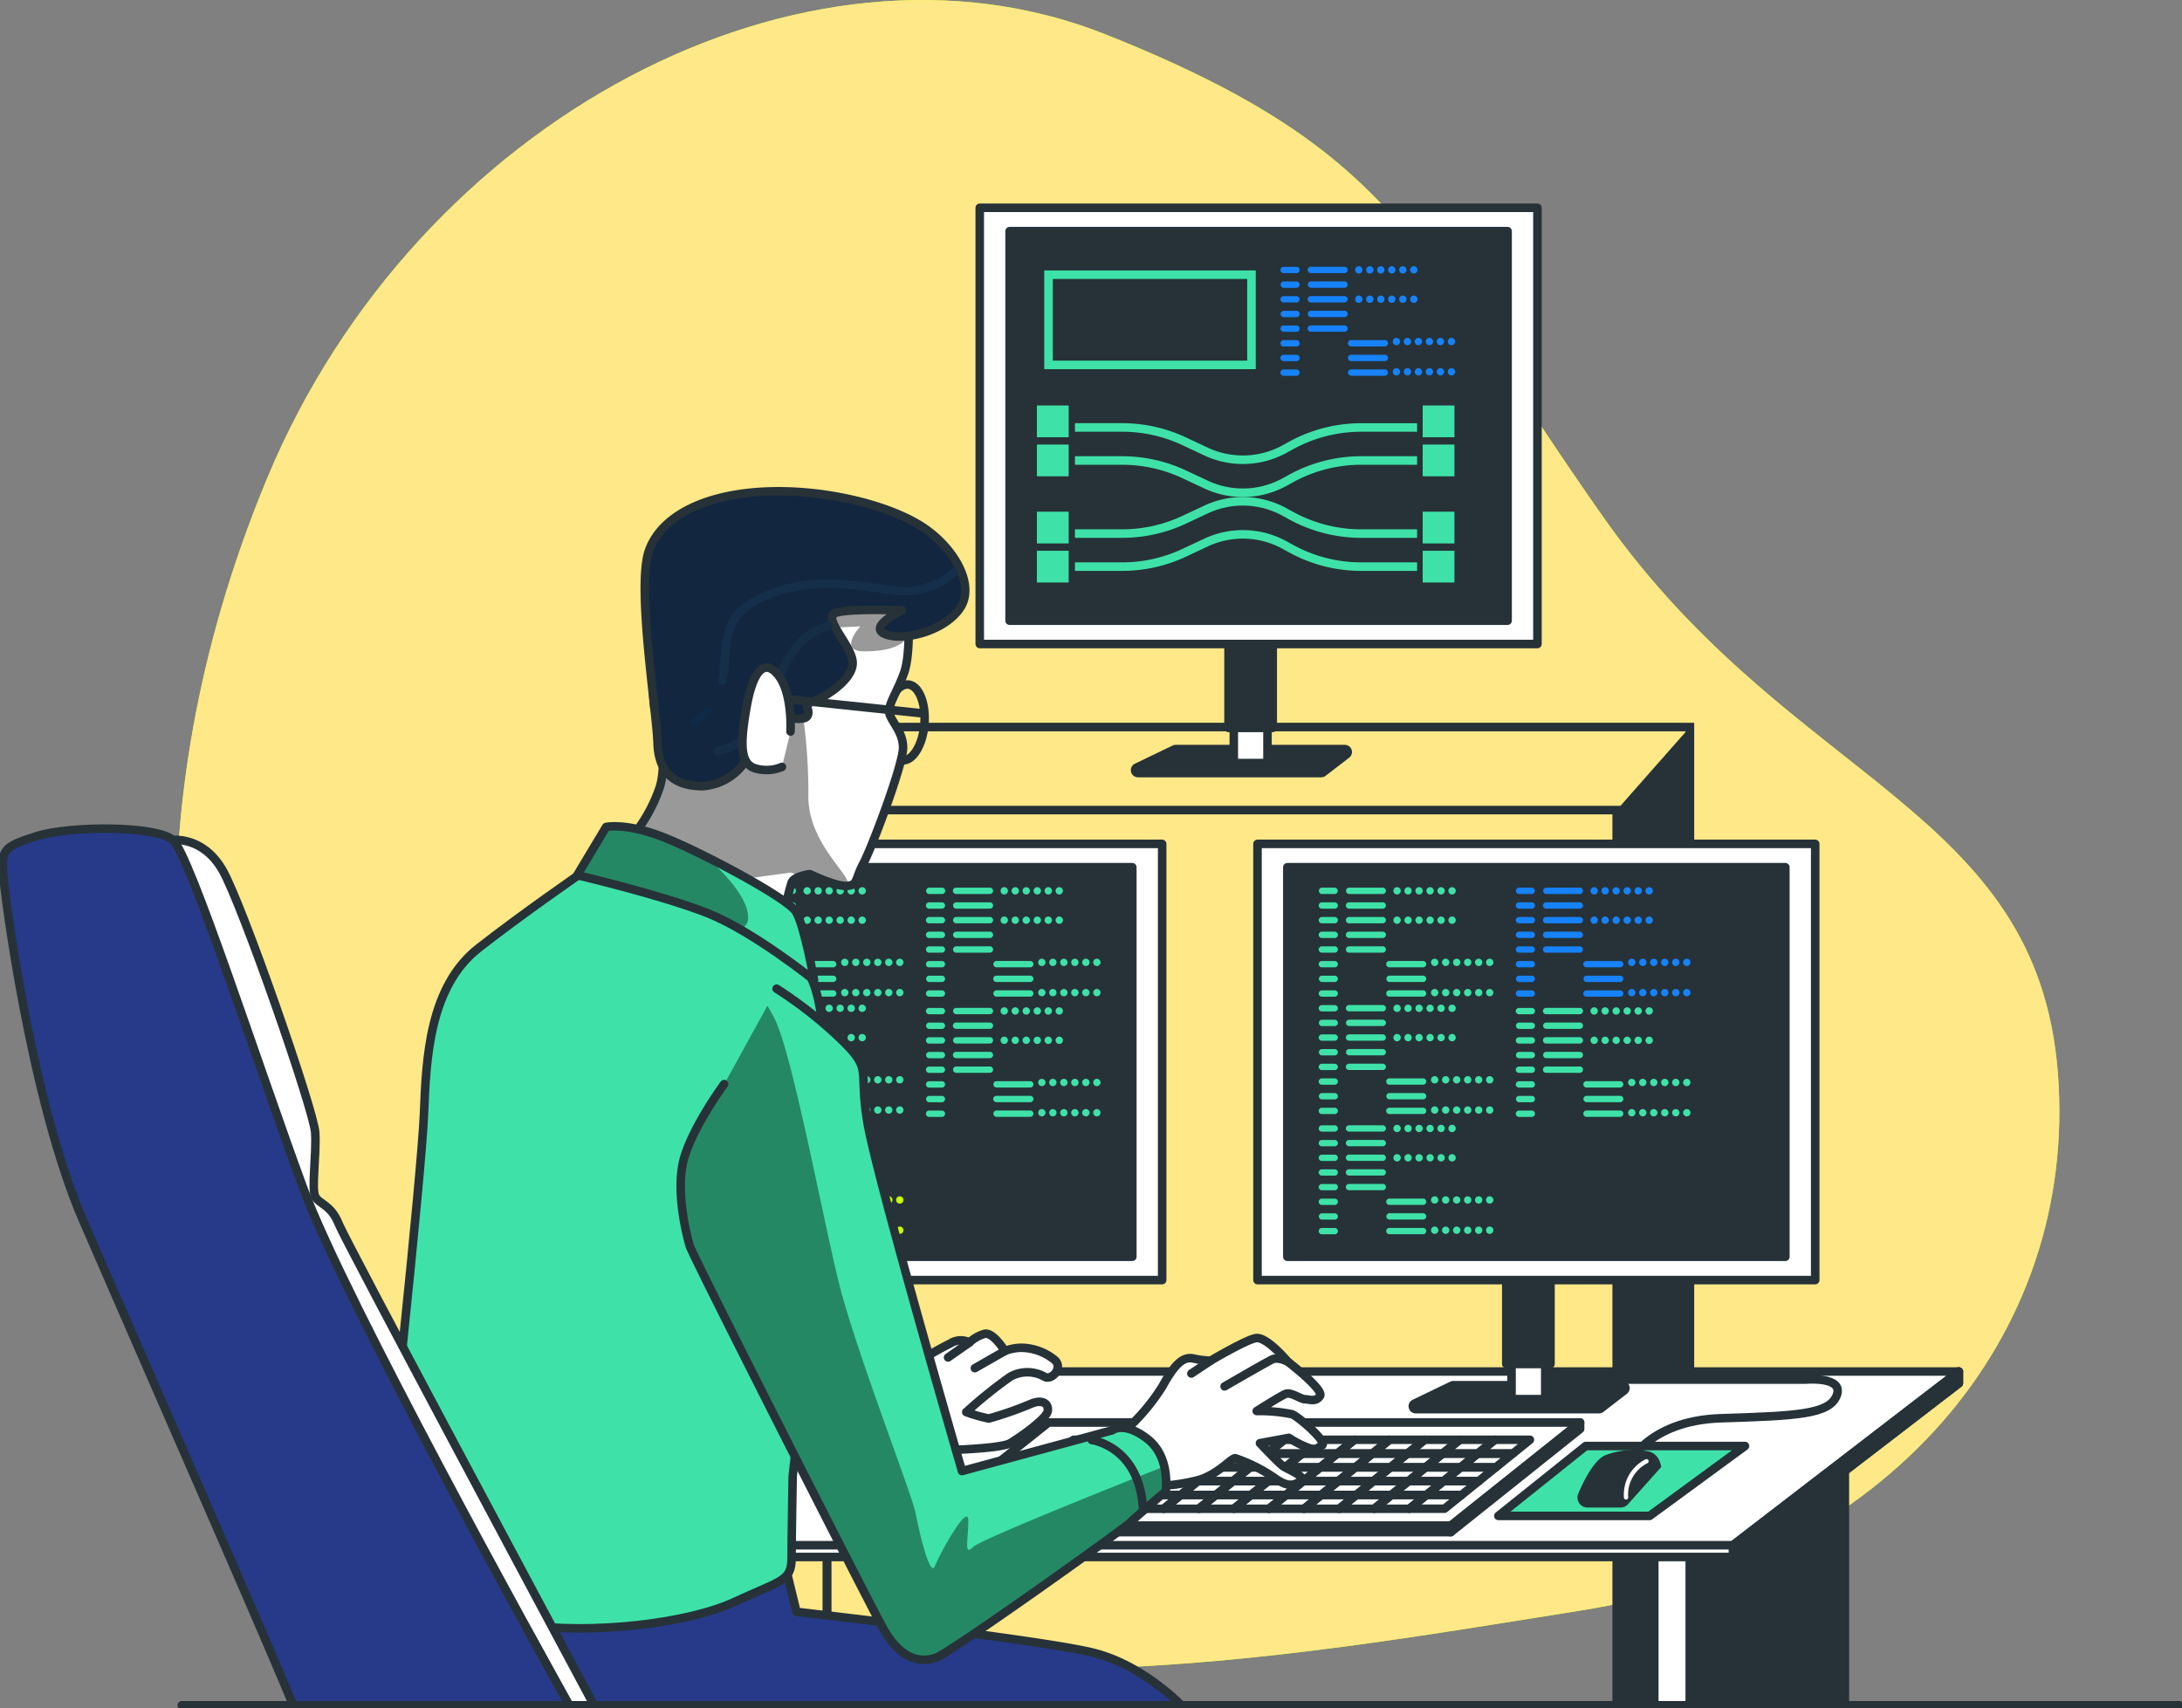 <svg id="Grupo_1096001" data-name="Grupo 1096001" xmlns="http://www.w3.org/2000/svg" xmlns:xlink="http://www.w3.org/1999/xlink" width="255.859" height="200.295" viewBox="0 0 255.859 200.295">
  <rect x="0" y="0" width="255.859" height="200.295" fill="#808080" stroke="none"/>
  <defs>
    <clipPath id="clip-path">
      <rect id="Rectángulo_387527" data-name="Rectángulo 387527" width="255.859" height="200.295" fill="none"/>
    </clipPath>
    <clipPath id="clip-path-3">
      <rect id="Rectángulo_387463" data-name="Rectángulo 387463" width="220.835" height="195.706" fill="#ffe888"/>
    </clipPath>
    <clipPath id="clip-path-15">
      <path id="Trazado_839782" data-name="Trazado 839782" d="M122.728,100.618c-8.043,3.77-6.283,16.967-6.283,16.967s1.759,5.655.629,9.3a18.374,18.374,0,0,1-3.77,6.409l18.348,8.169s.629-2.639.88-3.393,2.136-1.005,2.136-1.005,3.142,1.508,4.4,1.382.879-.754,1.885-2.639,4.65-11.563,4.65-13.573-1.634-3.268-1.634-4.274,1.005-2.387,1.76-4.524.5-6.661.5-6.661,0-3.77-1.885-5.655c-1.156-1.155-5.991-2.5-11.415-2.5a24.429,24.429,0,0,0-10.2,2" transform="translate(-113.303 -98.621)" fill="none"/>
    </clipPath>
    <clipPath id="clip-path-16">
      <rect id="Rectángulo_387517" data-name="Rectángulo 387517" width="25.849" height="38.836" fill="none"/>
    </clipPath>
    <clipPath id="clip-path-17">
      <rect id="Rectángulo_387518" data-name="Rectángulo 387518" width="11.073" height="6.765" fill="none"/>
    </clipPath>
    <clipPath id="clip-path-20">
      <path id="Trazado_839803" data-name="Trazado 839803" d="M107.6,149.254l-3.394,5.655s10.181,2.388,15.459,4.525,12.316,7.792,12.316,7.792-1.131-6.409-2.137-8.043-11.436-7.164-15.709-8.8a15.85,15.85,0,0,0-5.564-1.2,4.946,4.946,0,0,0-.971.073" transform="translate(-104.208 -149.181)" fill="none"/>
    </clipPath>
    <clipPath id="clip-path-21">
      <rect id="Rectángulo_387522" data-name="Rectángulo 387522" width="20.039" height="12.064" fill="none"/>
    </clipPath>
    <clipPath id="clip-path-23">
      <path id="Trazado_839812" data-name="Trazado 839812" d="M127.977,189.686s-3.524,4.78-4.655,8.55.251,9.174.629,10.431,20.485,40.844,22.622,44.741,4.524,4.147,6.283,3.519,21.993-15.081,22.747-15.835,4.147-3.645,4.147-3.645.629-4.021-2.136-6.157-4.148-1.005-4.148-1.005l-17.594,4.776s-9.928-34.185-11.059-40.72.629-6.158-2.89-9.677a49.577,49.577,0,0,0-7.79-6.17Z" transform="translate(-122.886 -178.493)" fill="none"/>
    </clipPath>
    <clipPath id="clip-path-24">
      <rect id="Rectángulo_387524" data-name="Rectángulo 387524" width="56.924" height="77.43" fill="none"/>
    </clipPath>
  </defs>
  <g id="Grupo_1096000" data-name="Grupo 1096000" clip-path="url(#clip-path)">
    <g id="Grupo_1095944" data-name="Grupo 1095944">
      <g id="Grupo_1095943" data-name="Grupo 1095943" clip-path="url(#clip-path)">
        <path id="Trazado_839670" data-name="Trazado 839670" d="M34.23,129.273s9.312,37.46,46.048,55.43,80.546,9.821,116.213,4.154,58.373-31.86,55.951-63.033S221.252,91.93,199.289,60.847s-23.095-42.7-58.477-56.8S59.981,14,42.474,56.065s-8.244,73.208-8.244,73.208" transform="translate(-11.139 0)" fill="#c6ff00"/>
        <g id="Grupo_1095942" data-name="Grupo 1095942" transform="translate(20.643)" style="isolation: isolate">
          <g id="Grupo_1095941" data-name="Grupo 1095941">
            <g id="Grupo_1095940" data-name="Grupo 1095940" clip-path="url(#clip-path-3)">
              <path id="Trazado_839671" data-name="Trazado 839671" d="M34.23,129.273s9.312,37.46,46.048,55.43,80.546,9.821,116.213,4.154,58.373-31.86,55.951-63.033S221.252,91.93,199.289,60.847s-23.095-42.7-58.477-56.8S59.981,14,42.474,56.065s-8.244,73.208-8.244,73.208" transform="translate(-31.782 0)" fill="#ffe888"/>
            </g>
          </g>
        </g>
      </g>
    </g>
    <g id="Grupo_1095948" data-name="Grupo 1095948">
      <g id="Grupo_1095947" data-name="Grupo 1095947" clip-path="url(#clip-path)">
        <rect id="Rectángulo_387466" data-name="Rectángulo 387466" width="101.185" height="114.714" transform="translate(96.975 85.257)" fill="none" stroke="#263238" stroke-miterlimit="10" stroke-width="1"/>
        <rect id="Rectángulo_387467" data-name="Rectángulo 387467" width="92.596" height="104.977" transform="translate(96.975 94.994)" fill="none" stroke="#263238" stroke-miterlimit="10" stroke-width="1"/>
      </g>
    </g>
    <path id="Trazado_839673" data-name="Trazado 839673" d="M291.865,141V245.975h8.589V131.262Z" transform="translate(-102.293 -46.005)" fill="#263238"/>
    <rect id="Rectángulo_387469" data-name="Rectángulo 387469" width="4.182" height="21.133" transform="translate(193.978 178.837)" fill="#fff"/>
    <g id="Grupo_1095950" data-name="Grupo 1095950">
      <g id="Grupo_1095949" data-name="Grupo 1095949" clip-path="url(#clip-path)">
        <rect id="Rectángulo_387470" data-name="Rectángulo 387470" width="4.182" height="21.133" transform="translate(193.978 178.837)" fill="none" stroke="#263238" stroke-linecap="round" stroke-linejoin="round" stroke-width="1"/>
      </g>
    </g>
    <path id="Trazado_839674" data-name="Trazado 839674" d="M305.087,267.435v21.133h18.166V252.791Z" transform="translate(-106.927 -88.598)" fill="#263238"/>
    <g id="Grupo_1095952" data-name="Grupo 1095952">
      <g id="Grupo_1095951" data-name="Grupo 1095951" clip-path="url(#clip-path)">
        <path id="Trazado_839675" data-name="Trazado 839675" d="M323.254,288.568V252.791l-18.167,14.645v21.133Z" transform="translate(-106.927 -88.598)" fill="none" stroke="#263238" stroke-linecap="round" stroke-linejoin="round" stroke-width="1"/>
      </g>
    </g>
    <rect id="Rectángulo_387473" data-name="Rectángulo 387473" width="4.182" height="21.133" transform="translate(51.763 178.837)" fill="#fff"/>
    <g id="Grupo_1095954" data-name="Grupo 1095954">
      <g id="Grupo_1095953" data-name="Grupo 1095953" clip-path="url(#clip-path)">
        <rect id="Rectángulo_387474" data-name="Rectángulo 387474" width="4.182" height="21.133" transform="translate(51.763 178.837)" fill="none" stroke="#263238" stroke-linecap="round" stroke-linejoin="round" stroke-width="1"/>
      </g>
    </g>
    <path id="Trazado_839676" data-name="Trazado 839676" d="M86.133,267.435v21.133H104.3V252.791Z" transform="translate(-30.188 -88.598)" fill="#263238"/>
    <g id="Grupo_1095956" data-name="Grupo 1095956">
      <g id="Grupo_1095955" data-name="Grupo 1095955" clip-path="url(#clip-path)">
        <path id="Trazado_839677" data-name="Trazado 839677" d="M104.3,288.568V252.791L86.133,267.436v21.133Z" transform="translate(-30.188 -88.598)" fill="none" stroke="#263238" stroke-linecap="round" stroke-linejoin="round" stroke-width="1"/>
      </g>
    </g>
    <path id="Trazado_839678" data-name="Trazado 839678" d="M222.4,269.36H54.856l-.068-1.369L248.9,247.613v1.378Z" transform="translate(-19.202 -86.783)" fill="#fff"/>
    <path id="Trazado_839679" data-name="Trazado 839679" d="M222.4,269.36H54.856l-.068-1.369L248.9,247.613v1.378Z" transform="translate(-19.202 -86.783)" fill="none" stroke="#263238" stroke-linecap="round" stroke-linejoin="round" stroke-width="1"/>
    <path id="Trazado_839680" data-name="Trazado 839680" d="M222.438,267.981H54.892l42.269-20.369H248.933Z" transform="translate(-19.239 -86.783)" fill="#fff"/>
    <path id="Trazado_839681" data-name="Trazado 839681" d="M222.438,267.981H54.892l42.269-20.369H248.933Z" transform="translate(-19.239 -86.783)" fill="none" stroke="#263238" stroke-linecap="round" stroke-linejoin="round" stroke-width="1"/>
    <path id="Trazado_839682" data-name="Trazado 839682" d="M288.246,269.256H270.5l10.24-8.194h18.684Z" transform="translate(-94.806 -91.497)" fill="#3ee2a8"/>
    <path id="Trazado_839683" data-name="Trazado 839683" d="M288.246,269.256H270.5l10.24-8.194h18.684Z" transform="translate(-94.806 -91.497)" fill="none" stroke="#263238" stroke-linecap="round" stroke-linejoin="round" stroke-width="1"/>
    <path id="Trazado_839684" data-name="Trazado 839684" d="M312.845,269.36v-1.378l26.495-20.369v1.378Z" transform="translate(-109.646 -86.783)" fill="#263238"/>
    <path id="Trazado_839685" data-name="Trazado 839685" d="M312.845,269.36v-1.378l26.495-20.369v1.378Z" transform="translate(-109.646 -86.783)" fill="none" stroke="#263238" stroke-linecap="round" stroke-linejoin="round" stroke-width="1"/>
    <g id="Grupo_1095958" data-name="Grupo 1095958">
      <g id="Grupo_1095957" data-name="Grupo 1095957" clip-path="url(#clip-path)">
        <path id="Trazado_839686" data-name="Trazado 839686" d="M278.86,249.058h30.574s4.53-.425,3.68,1.84-4.812,2.406-13.588,2.69-11.041,5.661-11.041,5.661" transform="translate(-97.735 -87.279)" fill="none" stroke="#263238" stroke-linecap="round" stroke-linejoin="round" stroke-width="1"/>
        <path id="Trazado_839687" data-name="Trazado 839687" d="M292.9,261.911a9.289,9.289,0,0,0-4.923.509c-1.281.64-2.427,2.891-3.1,4.474a1.177,1.177,0,0,0,1.085,1.638h3.867a1.178,1.178,0,0,0,.879-.393l3.893-4.361s-.17-1.7-1.7-1.867" transform="translate(-99.81 -91.75)" fill="#263238"/>
        <path id="Trazado_839688" data-name="Trazado 839688" d="M293.544,268.055a4.384,4.384,0,0,1,2.4-4.245" transform="translate(-102.875 -92.46)" fill="none" stroke="#fff" stroke-linecap="round" stroke-linejoin="round" stroke-width="0.5"/>
        <path id="Trazado_839689" data-name="Trazado 839689" d="M228.281,268.92H165.949l15.162-12.1h62.332Z" transform="translate(-58.162 -90.011)" fill="#fff"/>
        <path id="Trazado_839690" data-name="Trazado 839690" d="M228.281,268.92H165.949l15.162-12.1h62.332Z" transform="translate(-58.162 -90.011)" fill="none" stroke="#263238" stroke-linecap="round" stroke-linejoin="round" stroke-width="1"/>
        <path id="Trazado_839691" data-name="Trazado 839691" d="M277.077,257.579v-.757l-15.162,12.1v.757Z" transform="translate(-91.796 -90.011)" fill="none" stroke="#263238" stroke-linecap="round" stroke-linejoin="round" stroke-width="1"/>
        <rect id="Rectángulo_387477" data-name="Rectángulo 387477" width="62.332" height="0.757" transform="translate(107.787 178.909)" fill="#fff"/>
        <rect id="Rectángulo_387478" data-name="Rectángulo 387478" width="62.332" height="0.757" transform="translate(107.787 178.909)" fill="none" stroke="#263238" stroke-linecap="round" stroke-linejoin="round" stroke-width="1"/>
        <path id="Trazado_839692" data-name="Trazado 839692" d="M196.159,267.406l-2,1.617h4.116l2-1.617Z" transform="translate(-68.048 -93.72)" fill="none" stroke="#263238" stroke-linecap="round" stroke-linejoin="round" stroke-width="1"/>
        <path id="Trazado_839693" data-name="Trazado 839693" d="M202.5,267.406l-2,1.617h4.116l2-1.617Z" transform="translate(-70.269 -93.72)" fill="none" stroke="#263238" stroke-linecap="round" stroke-linejoin="round" stroke-width="1"/>
        <path id="Trazado_839694" data-name="Trazado 839694" d="M189.822,267.406l-2,1.617h4.116l2-1.617Z" transform="translate(-65.827 -93.72)" fill="none" stroke="#263238" stroke-linecap="round" stroke-linejoin="round" stroke-width="1"/>
        <path id="Trazado_839695" data-name="Trazado 839695" d="M197.022,264.916h-4.116l-2,1.617h4.116Z" transform="translate(-66.908 -92.848)" fill="none" stroke="#263238" stroke-linecap="round" stroke-linejoin="round" stroke-width="1"/>
        <path id="Trazado_839696" data-name="Trazado 839696" d="M204.44,264.044l2-1.617h-4.116l-2,1.617Z" transform="translate(-70.21 -91.975)" fill="none" stroke="#263238" stroke-linecap="round" stroke-linejoin="round" stroke-width="1"/>
        <path id="Trazado_839697" data-name="Trazado 839697" d="M200.106,262.427H195.99l-2,1.617H198.1Z" transform="translate(-67.989 -91.975)" fill="none" stroke="#263238" stroke-linecap="round" stroke-linejoin="round" stroke-width="1"/>
        <path id="Trazado_839698" data-name="Trazado 839698" d="M208.833,267.406l-2,1.617h4.116l2-1.617Z" transform="translate(-72.49 -93.72)" fill="none" stroke="#263238" stroke-linecap="round" stroke-linejoin="round" stroke-width="1"/>
        <path id="Trazado_839699" data-name="Trazado 839699" d="M240.517,267.406l-2,1.617h4.116l2-1.617Z" transform="translate(-83.595 -93.72)" fill="none" stroke="#263238" stroke-linecap="round" stroke-linejoin="round" stroke-width="1"/>
        <path id="Trazado_839700" data-name="Trazado 839700" d="M210.777,264.044l2-1.617h-4.116l-2,1.617Z" transform="translate(-72.431 -91.975)" fill="none" stroke="#263238" stroke-linecap="round" stroke-linejoin="round" stroke-width="1"/>
        <path id="Trazado_839701" data-name="Trazado 839701" d="M215.17,267.406l-2,1.617h4.116l2-1.617Z" transform="translate(-74.711 -93.72)" fill="none" stroke="#263238" stroke-linecap="round" stroke-linejoin="round" stroke-width="1"/>
        <path id="Trazado_839702" data-name="Trazado 839702" d="M251.188,269.023H255.3l2-1.617h-4.116Z" transform="translate(-88.036 -93.72)" fill="none" stroke="#263238" stroke-linecap="round" stroke-linejoin="round" stroke-width="1"/>
        <path id="Trazado_839703" data-name="Trazado 839703" d="M254.272,266.533h4.116l2-1.617h-4.116Z" transform="translate(-89.117 -92.848)" fill="none" stroke="#263238" stroke-linecap="round" stroke-linejoin="round" stroke-width="1"/>
        <path id="Trazado_839704" data-name="Trazado 839704" d="M246.854,267.406l-2,1.617h4.116l2-1.617Z" transform="translate(-85.816 -93.72)" fill="none" stroke="#263238" stroke-linecap="round" stroke-linejoin="round" stroke-width="1"/>
        <path id="Trazado_839705" data-name="Trazado 839705" d="M234.181,267.406l-2,1.617h4.116l2-1.617Z" transform="translate(-81.374 -93.72)" fill="none" stroke="#263238" stroke-linecap="round" stroke-linejoin="round" stroke-width="1"/>
        <path id="Trazado_839706" data-name="Trazado 839706" d="M221.507,267.406l-2,1.617h4.116l2-1.617Z" transform="translate(-76.932 -93.72)" fill="none" stroke="#263238" stroke-linecap="round" stroke-linejoin="round" stroke-width="1"/>
        <path id="Trazado_839707" data-name="Trazado 839707" d="M227.844,267.406l-2,1.617h4.116l2-1.617Z" transform="translate(-79.153 -93.72)" fill="none" stroke="#263238" stroke-linecap="round" stroke-linejoin="round" stroke-width="1"/>
        <path id="Trazado_839708" data-name="Trazado 839708" d="M236.124,264.044l2-1.617h-4.116l-2,1.617Z" transform="translate(-81.314 -91.975)" fill="none" stroke="#263238" stroke-linecap="round" stroke-linejoin="round" stroke-width="1"/>
        <path id="Trazado_839709" data-name="Trazado 839709" d="M243.6,264.916l-2,1.617h4.116l2-1.617Z" transform="translate(-84.675 -92.848)" fill="none" stroke="#263238" stroke-linecap="round" stroke-linejoin="round" stroke-width="1"/>
        <path id="Trazado_839710" data-name="Trazado 839710" d="M230.928,264.916l-2,1.617h4.116l2-1.617Z" transform="translate(-80.234 -92.848)" fill="none" stroke="#263238" stroke-linecap="round" stroke-linejoin="round" stroke-width="1"/>
        <path id="Trazado_839711" data-name="Trazado 839711" d="M218.254,264.916l-2,1.617h4.116l2-1.617Z" transform="translate(-75.792 -92.848)" fill="none" stroke="#263238" stroke-linecap="round" stroke-linejoin="round" stroke-width="1"/>
        <path id="Trazado_839712" data-name="Trazado 839712" d="M237.265,264.916l-2,1.617h4.116l2-1.617Z" transform="translate(-82.455 -92.848)" fill="none" stroke="#263238" stroke-linecap="round" stroke-linejoin="round" stroke-width="1"/>
        <path id="Trazado_839713" data-name="Trazado 839713" d="M217.114,264.044l2-1.617H215l-2,1.617Z" transform="translate(-74.652 -91.975)" fill="none" stroke="#263238" stroke-linecap="round" stroke-linejoin="round" stroke-width="1"/>
        <path id="Trazado_839714" data-name="Trazado 839714" d="M199.243,264.916l-2,1.617h4.116l2-1.617Z" transform="translate(-69.129 -92.848)" fill="none" stroke="#263238" stroke-linecap="round" stroke-linejoin="round" stroke-width="1"/>
        <path id="Trazado_839715" data-name="Trazado 839715" d="M211.917,264.916l-2,1.617h4.116l2-1.617Z" transform="translate(-73.571 -92.848)" fill="none" stroke="#263238" stroke-linecap="round" stroke-linejoin="round" stroke-width="1"/>
        <path id="Trazado_839716" data-name="Trazado 839716" d="M205.58,264.916l-2,1.617h4.116l2-1.617Z" transform="translate(-71.35 -92.848)" fill="none" stroke="#263238" stroke-linecap="round" stroke-linejoin="round" stroke-width="1"/>
        <path id="Trazado_839717" data-name="Trazado 839717" d="M224.591,264.916l-2,1.617H226.7l2-1.617Z" transform="translate(-78.013 -92.848)" fill="none" stroke="#263238" stroke-linecap="round" stroke-linejoin="round" stroke-width="1"/>
        <path id="Trazado_839718" data-name="Trazado 839718" d="M229.788,264.044l2-1.617h-4.116l-2,1.617Z" transform="translate(-79.093 -91.975)" fill="none" stroke="#263238" stroke-linecap="round" stroke-linejoin="round" stroke-width="1"/>
        <path id="Trazado_839719" data-name="Trazado 839719" d="M257.356,264.044h4.116l2-1.617h-4.116Z" transform="translate(-90.198 -91.975)" fill="none" stroke="#263238" stroke-linecap="round" stroke-linejoin="round" stroke-width="1"/>
        <path id="Trazado_839720" data-name="Trazado 839720" d="M223.451,264.044l2-1.617h-4.116l-2,1.617Z" transform="translate(-76.872 -91.975)" fill="none" stroke="#263238" stroke-linecap="round" stroke-linejoin="round" stroke-width="1"/>
        <path id="Trazado_839721" data-name="Trazado 839721" d="M248.8,264.044l2-1.617h-4.116l-2,1.617Z" transform="translate(-85.756 -91.975)" fill="none" stroke="#263238" stroke-linecap="round" stroke-linejoin="round" stroke-width="1"/>
        <path id="Trazado_839722" data-name="Trazado 839722" d="M255.135,264.044l2-1.617h-4.116l-2,1.617Z" transform="translate(-87.977 -91.975)" fill="none" stroke="#263238" stroke-linecap="round" stroke-linejoin="round" stroke-width="1"/>
        <path id="Trazado_839723" data-name="Trazado 839723" d="M247.935,266.533h4.116l2-1.617h-4.116Z" transform="translate(-86.896 -92.848)" fill="none" stroke="#263238" stroke-linecap="round" stroke-linejoin="round" stroke-width="1"/>
        <path id="Trazado_839724" data-name="Trazado 839724" d="M242.461,264.044l2-1.617h-4.116l-2,1.617Z" transform="translate(-83.535 -91.975)" fill="none" stroke="#263238" stroke-linecap="round" stroke-linejoin="round" stroke-width="1"/>
        <path id="Trazado_839725" data-name="Trazado 839725" d="M224.76,269.9l-2,1.617h4.116l2-1.617Z" transform="translate(-78.072 -94.593)" fill="none" stroke="#263238" stroke-linecap="round" stroke-linejoin="round" stroke-width="1"/>
        <path id="Trazado_839726" data-name="Trazado 839726" d="M231.1,269.9l-2,1.617h4.116l2-1.617Z" transform="translate(-80.293 -94.593)" fill="none" stroke="#263238" stroke-linecap="round" stroke-linejoin="round" stroke-width="1"/>
        <path id="Trazado_839727" data-name="Trazado 839727" d="M218.423,269.9l-2,1.617h4.116l2-1.617Z" transform="translate(-75.851 -94.593)" fill="none" stroke="#263238" stroke-linecap="round" stroke-linejoin="round" stroke-width="1"/>
        <path id="Trazado_839728" data-name="Trazado 839728" d="M237.433,269.9l-2,1.617h4.116l2-1.617Z" transform="translate(-82.514 -94.593)" fill="none" stroke="#263238" stroke-linecap="round" stroke-linejoin="round" stroke-width="1"/>
        <path id="Trazado_839729" data-name="Trazado 839729" d="M212.086,269.9l-2,1.617H214.2l2-1.617Z" transform="translate(-73.63 -94.593)" fill="none" stroke="#263238" stroke-linecap="round" stroke-linejoin="round" stroke-width="1"/>
        <path id="Trazado_839730" data-name="Trazado 839730" d="M205.749,269.9l-2,1.617h4.116l2-1.617Z" transform="translate(-71.409 -94.593)" fill="none" stroke="#263238" stroke-linecap="round" stroke-linejoin="round" stroke-width="1"/>
        <path id="Trazado_839731" data-name="Trazado 839731" d="M243.77,269.9l-2,1.617h4.116l2-1.617Z" transform="translate(-84.735 -94.593)" fill="none" stroke="#263238" stroke-linecap="round" stroke-linejoin="round" stroke-width="1"/>
        <path id="Trazado_839732" data-name="Trazado 839732" d="M193.075,269.9l-2,1.617h4.116l2-1.617Z" transform="translate(-66.967 -94.593)" fill="none" stroke="#263238" stroke-linecap="round" stroke-linejoin="round" stroke-width="1"/>
        <path id="Trazado_839733" data-name="Trazado 839733" d="M199.412,269.9l-2,1.617h4.116l2-1.617Z" transform="translate(-69.188 -94.593)" fill="none" stroke="#263238" stroke-linecap="round" stroke-linejoin="round" stroke-width="1"/>
        <path id="Trazado_839734" data-name="Trazado 839734" d="M260.609,266.533h4.116l2-1.617h-4.116Z" transform="translate(-91.338 -92.848)" fill="none" stroke="#263238" stroke-linecap="round" stroke-linejoin="round" stroke-width="1"/>
        <path id="Trazado_839735" data-name="Trazado 839735" d="M268.78,259.937l-2,1.617h4.116l2-1.617Z" transform="translate(-93.5 -91.103)" fill="none" stroke="#263238" stroke-linecap="round" stroke-linejoin="round" stroke-width="1"/>
        <path id="Trazado_839736" data-name="Trazado 839736" d="M263.693,264.044h4.116l2-1.617H265.7Z" transform="translate(-92.419 -91.975)" fill="none" stroke="#263238" stroke-linecap="round" stroke-linejoin="round" stroke-width="1"/>
        <path id="Trazado_839737" data-name="Trazado 839737" d="M186.738,269.9l-2,1.617h4.116l2-1.617Z" transform="translate(-64.746 -94.593)" fill="none" stroke="#263238" stroke-linecap="round" stroke-linejoin="round" stroke-width="1"/>
        <path id="Trazado_839738" data-name="Trazado 839738" d="M250.107,269.9l-2,1.617h4.116l2-1.617Z" transform="translate(-86.956 -94.593)" fill="none" stroke="#263238" stroke-linecap="round" stroke-linejoin="round" stroke-width="1"/>
        <path id="Trazado_839739" data-name="Trazado 839739" d="M254.441,271.512h4.116l2-1.617h-4.116Z" transform="translate(-89.177 -94.593)" fill="none" stroke="#263238" stroke-linecap="round" stroke-linejoin="round" stroke-width="1"/>
        <path id="Trazado_839740" data-name="Trazado 839740" d="M257.525,269.023h4.116l2-1.617h-4.116Z" transform="translate(-90.257 -93.72)" fill="none" stroke="#263238" stroke-linecap="round" stroke-linejoin="round" stroke-width="1"/>
        <path id="Trazado_839741" data-name="Trazado 839741" d="M190.685,264.916h-4.116l-2,1.617h4.116Z" transform="translate(-64.687 -92.848)" fill="none" stroke="#263238" stroke-linecap="round" stroke-linejoin="round" stroke-width="1"/>
        <path id="Trazado_839742" data-name="Trazado 839742" d="M232.872,261.554l2-1.617h-4.116l-2,1.617Z" transform="translate(-80.174 -91.103)" fill="none" stroke="#263238" stroke-linecap="round" stroke-linejoin="round" stroke-width="1"/>
        <path id="Trazado_839743" data-name="Trazado 839743" d="M239.208,261.554l2-1.617H237.1l-2,1.617Z" transform="translate(-82.395 -91.103)" fill="none" stroke="#263238" stroke-linecap="round" stroke-linejoin="round" stroke-width="1"/>
        <path id="Trazado_839744" data-name="Trazado 839744" d="M226.535,261.554l2-1.617h-4.116l-2,1.617Z" transform="translate(-77.953 -91.103)" fill="none" stroke="#263238" stroke-linecap="round" stroke-linejoin="round" stroke-width="1"/>
        <path id="Trazado_839745" data-name="Trazado 839745" d="M245.545,261.554l2-1.617h-4.116l-2,1.617Z" transform="translate(-84.616 -91.103)" fill="none" stroke="#263238" stroke-linecap="round" stroke-linejoin="round" stroke-width="1"/>
        <path id="Trazado_839746" data-name="Trazado 839746" d="M258.219,261.554l2-1.617h-4.116l-2,1.617Z" transform="translate(-89.058 -91.103)" fill="none" stroke="#263238" stroke-linecap="round" stroke-linejoin="round" stroke-width="1"/>
        <path id="Trazado_839747" data-name="Trazado 839747" d="M251.882,261.554l2-1.617h-4.116l-2,1.617Z" transform="translate(-86.837 -91.103)" fill="none" stroke="#263238" stroke-linecap="round" stroke-linejoin="round" stroke-width="1"/>
        <path id="Trazado_839748" data-name="Trazado 839748" d="M220.2,261.554l2-1.617h-4.116l-2,1.617Z" transform="translate(-75.732 -91.103)" fill="none" stroke="#263238" stroke-linecap="round" stroke-linejoin="round" stroke-width="1"/>
        <path id="Trazado_839749" data-name="Trazado 839749" d="M187.6,267.406h-4.116l-2,1.617H185.6Z" transform="translate(-63.606 -93.72)" fill="none" stroke="#263238" stroke-linecap="round" stroke-linejoin="round" stroke-width="1"/>
        <path id="Trazado_839750" data-name="Trazado 839750" d="M193.769,262.427h-4.116l-2,1.617h4.116Z" transform="translate(-65.768 -91.975)" fill="none" stroke="#263238" stroke-linecap="round" stroke-linejoin="round" stroke-width="1"/>
        <path id="Trazado_839751" data-name="Trazado 839751" d="M264.556,261.554l2-1.617h-4.116l-2,1.617Z" transform="translate(-91.279 -91.103)" fill="none" stroke="#263238" stroke-linecap="round" stroke-linejoin="round" stroke-width="1"/>
        <path id="Trazado_839752" data-name="Trazado 839752" d="M180.4,269.9l-2,1.617h4.116l2-1.617Z" transform="translate(-62.525 -94.593)" fill="none" stroke="#263238" stroke-linecap="round" stroke-linejoin="round" stroke-width="1"/>
        <path id="Trazado_839753" data-name="Trazado 839753" d="M196.853,259.937h-4.116l-2,1.617h4.116Z" transform="translate(-66.849 -91.103)" fill="none" stroke="#263238" stroke-linecap="round" stroke-linejoin="round" stroke-width="1"/>
        <path id="Trazado_839754" data-name="Trazado 839754" d="M207.524,261.554l2-1.617h-4.116l-2,1.617Z" transform="translate(-71.29 -91.103)" fill="none" stroke="#263238" stroke-linecap="round" stroke-linejoin="round" stroke-width="1"/>
        <path id="Trazado_839755" data-name="Trazado 839755" d="M201.187,261.554l2-1.617h-4.116l-2,1.617Z" transform="translate(-69.07 -91.103)" fill="none" stroke="#263238" stroke-linecap="round" stroke-linejoin="round" stroke-width="1"/>
        <path id="Trazado_839756" data-name="Trazado 839756" d="M213.861,261.554l2-1.617h-4.116l-2,1.617Z" transform="translate(-73.511 -91.103)" fill="none" stroke="#263238" stroke-linecap="round" stroke-linejoin="round" stroke-width="1"/>
      </g>
    </g>
    <g id="Grupo_1095960" data-name="Grupo 1095960">
      <g id="Grupo_1095959" data-name="Grupo 1095959" clip-path="url(#clip-path)">
        <path id="Trazado_839757" data-name="Trazado 839757" d="M276.891,252.89H255.4a.34.34,0,0,1-.147-.646l4.415-2.128a.34.34,0,0,1,.147-.034h19.838a.34.34,0,0,1,.207.609L277.1,252.82a.342.342,0,0,1-.207.07" transform="translate(-89.395 -87.649)" fill="#263238"/>
        <path id="Trazado_839758" data-name="Trazado 839758" d="M276.891,252.89H255.4a.34.34,0,0,1-.147-.646l4.415-2.128a.34.34,0,0,1,.147-.034h19.838a.34.34,0,0,1,.207.609L277.1,252.82A.342.342,0,0,1,276.891,252.89Z" transform="translate(-89.395 -87.649)" fill="none" stroke="#263238" stroke-linecap="round" stroke-linejoin="round" stroke-width="1"/>
        <rect id="Rectángulo_387480" data-name="Rectángulo 387480" width="3.951" height="15.048" transform="translate(177.242 149.019)" fill="#fff"/>
        <rect id="Rectángulo_387481" data-name="Rectángulo 387481" width="3.951" height="15.048" transform="translate(177.242 149.019)" fill="none" stroke="#263238" stroke-linecap="round" stroke-linejoin="round" stroke-width="1"/>
        <rect id="Rectángulo_387482" data-name="Rectángulo 387482" width="5.186" height="10.926" transform="translate(176.624 149.019)" fill="#263238"/>
        <rect id="Rectángulo_387483" data-name="Rectángulo 387483" width="5.186" height="10.926" transform="translate(176.624 149.019)" fill="none" stroke="#263238" stroke-linecap="round" stroke-linejoin="round" stroke-width="1"/>
        <rect id="Rectángulo_387484" data-name="Rectángulo 387484" width="65.395" height="51.152" transform="translate(147.453 98.957)" fill="#fff"/>
        <rect id="Rectángulo_387485" data-name="Rectángulo 387485" width="65.395" height="51.152" transform="translate(147.453 98.957)" fill="none" stroke="#263238" stroke-linecap="round" stroke-linejoin="round" stroke-width="1"/>
        <rect id="Rectángulo_387486" data-name="Rectángulo 387486" width="58.398" height="45.679" transform="translate(150.951 101.694)" fill="#263238"/>
        <rect id="Rectángulo_387487" data-name="Rectángulo 387487" width="58.398" height="45.679" transform="translate(150.951 101.694)" fill="none" stroke="#263238" stroke-linecap="round" stroke-linejoin="round" stroke-width="1"/>
        <path id="Trazado_839759" data-name="Trazado 839759" d="M239.946,160.973h-1.506a.372.372,0,0,1,0-.743h1.506a.372.372,0,0,1,0,.743m.371,1.348a.371.371,0,0,0-.371-.372h-1.506a.371.371,0,0,0,0,.742h1.506a.37.37,0,0,0,.371-.371m0,1.72a.37.37,0,0,0-.371-.371h-1.506a.371.371,0,0,0,0,.742h1.506a.37.37,0,0,0,.371-.372m0,1.721a.371.371,0,0,0-.371-.372h-1.506a.372.372,0,0,0,0,.744h1.506a.371.371,0,0,0,.371-.372m0,1.72a.371.371,0,0,0-.371-.371h-1.506a.371.371,0,0,0,0,.742h1.506a.371.371,0,0,0,.371-.372m0,1.721a.371.371,0,0,0-.371-.371h-1.506a.371.371,0,0,0,0,.742h1.506a.37.37,0,0,0,.371-.372m0,1.721a.371.371,0,0,0-.371-.371h-1.506a.372.372,0,0,0,0,.743h1.506a.371.371,0,0,0,.371-.372m0,1.721a.371.371,0,0,0-.371-.372h-1.506a.371.371,0,0,0,0,.742h1.506a.371.371,0,0,0,.371-.371m5.632-12.043a.371.371,0,0,0-.372-.371h-3.952a.372.372,0,0,0,0,.743h3.952a.372.372,0,0,0,.372-.372m0,1.721a.372.372,0,0,0-.372-.372h-3.952a.371.371,0,0,0,0,.742h3.952a.371.371,0,0,0,.372-.371m0,1.72a.371.371,0,0,0-.372-.371h-3.952a.371.371,0,0,0,0,.742h3.952a.371.371,0,0,0,.372-.372m0,1.721a.372.372,0,0,0-.372-.372h-3.952a.372.372,0,0,0,0,.744h3.952a.372.372,0,0,0,.372-.372m0,1.72a.372.372,0,0,0-.372-.371h-3.952a.371.371,0,0,0,0,.742h3.952a.371.371,0,0,0,.372-.372m4.73,1.721a.371.371,0,0,0-.372-.371h-3.951a.371.371,0,1,0,0,.742h3.951a.371.371,0,0,0,.372-.372m0,1.721a.371.371,0,0,0-.372-.371h-3.951a.372.372,0,0,0,0,.743h3.951a.372.372,0,0,0,.372-.372m0,1.721a.371.371,0,0,0-.372-.372h-3.951a.371.371,0,1,0,0,.742h3.951a.371.371,0,0,0,.372-.371M247.688,160.6a.43.43,0,1,0-.43.43.431.431,0,0,0,.43-.43m1.29,0a.43.43,0,1,0-.43.43.43.43,0,0,0,.43-.43m1.291,0a.43.43,0,1,0-.431.43.431.431,0,0,0,.431-.43m1.29,0a.43.43,0,1,0-.43.43.43.43,0,0,0,.43-.43m1.291,0a.43.43,0,1,0-.431.43.431.431,0,0,0,.431-.43m1.29,0a.43.43,0,1,0-.43.43.43.43,0,0,0,.43-.43m-6.451,3.442a.43.43,0,1,0-.43.43.431.431,0,0,0,.43-.43m1.29,0a.43.43,0,1,0-.43.43.431.431,0,0,0,.43-.43m1.291,0a.43.43,0,1,0-.431.43.431.431,0,0,0,.431-.43m1.29,0a.43.43,0,1,0-.43.43.431.431,0,0,0,.43-.43m1.291,0a.43.43,0,1,0-.431.43.431.431,0,0,0,.431-.43m1.29,0a.43.43,0,1,0-.43.43.431.431,0,0,0,.43-.43m-2.043,4.945a.43.43,0,1,0-.43.431.43.43,0,0,0,.43-.431m1.29,0a.43.43,0,1,0-.43.431.43.43,0,0,0,.43-.431m1.291,0a.43.43,0,1,0-.43.431.43.43,0,0,0,.43-.431m1.29,0a.43.43,0,1,0-.43.431.43.43,0,0,0,.43-.431m1.29,0a.43.43,0,1,0-.43.431.43.43,0,0,0,.43-.431m1.291,0a.43.43,0,1,0-.43.431.43.43,0,0,0,.43-.431m-6.451,3.548a.43.43,0,1,0-.43.43.43.43,0,0,0,.43-.43m1.29,0a.43.43,0,1,0-.43.43.43.43,0,0,0,.43-.43m1.291,0a.43.43,0,1,0-.43.43.43.43,0,0,0,.43-.43m1.29,0a.43.43,0,1,0-.43.43.43.43,0,0,0,.43-.43m1.29,0a.43.43,0,1,0-.43.43.43.43,0,0,0,.43-.43m1.291,0a.43.43,0,1,0-.43.43.43.43,0,0,0,.43-.43" transform="translate(-83.439 -56.137)" fill="#3ee2a8"/>
        <path id="Trazado_839760" data-name="Trazado 839760" d="M239.946,182.168h-1.506a.371.371,0,0,1,0-.742h1.506a.371.371,0,0,1,0,.742m.371,1.349a.371.371,0,0,0-.371-.372h-1.506a.372.372,0,0,0,0,.743h1.506a.371.371,0,0,0,.371-.372m0,1.72a.371.371,0,0,0-.371-.371h-1.506a.371.371,0,0,0,0,.742h1.506a.371.371,0,0,0,.371-.372m0,1.721a.371.371,0,0,0-.371-.372h-1.506a.372.372,0,0,0,0,.743h1.506a.371.371,0,0,0,.371-.372m0,1.72a.371.371,0,0,0-.371-.371h-1.506a.371.371,0,0,0,0,.742h1.506a.371.371,0,0,0,.371-.372m0,1.721a.371.371,0,0,0-.371-.371h-1.506a.371.371,0,0,0,0,.742h1.506a.37.37,0,0,0,.371-.372m0,1.721a.371.371,0,0,0-.371-.372h-1.506a.372.372,0,0,0,0,.743h1.506a.371.371,0,0,0,.371-.372m0,1.721a.371.371,0,0,0-.371-.372h-1.506a.371.371,0,0,0,0,.742h1.506a.37.37,0,0,0,.371-.371m5.632-12.043a.371.371,0,0,0-.372-.371h-3.952a.371.371,0,0,0,0,.742h3.952a.371.371,0,0,0,.372-.372m0,1.721a.371.371,0,0,0-.372-.372h-3.952a.372.372,0,0,0,0,.743h3.952a.371.371,0,0,0,.372-.372m0,1.72a.371.371,0,0,0-.372-.371h-3.952a.371.371,0,0,0,0,.742h3.952a.371.371,0,0,0,.372-.372m0,1.721a.371.371,0,0,0-.372-.372h-3.952a.372.372,0,0,0,0,.743h3.952a.371.371,0,0,0,.372-.372m0,1.72a.371.371,0,0,0-.372-.371h-3.952a.371.371,0,0,0,0,.742h3.952a.371.371,0,0,0,.372-.372m4.73,1.721a.371.371,0,0,0-.372-.371h-3.951a.371.371,0,1,0,0,.742h3.951a.371.371,0,0,0,.372-.372m0,1.721a.371.371,0,0,0-.372-.372h-3.951a.372.372,0,0,0,0,.743h3.951a.371.371,0,0,0,.372-.372m0,1.721a.371.371,0,0,0-.372-.372h-3.951a.371.371,0,1,0,0,.742h3.951a.37.37,0,0,0,.372-.371M247.688,181.8a.43.43,0,1,0-.43.431.43.43,0,0,0,.43-.431m1.29,0a.43.43,0,1,0-.43.431.43.43,0,0,0,.43-.431m1.291,0a.43.43,0,1,0-.431.431.431.431,0,0,0,.431-.431m1.29,0a.43.43,0,1,0-.43.431.43.43,0,0,0,.43-.431m1.291,0a.43.43,0,1,0-.431.431.431.431,0,0,0,.431-.431m1.29,0a.43.43,0,1,0-.43.431.43.43,0,0,0,.43-.431m-6.451,3.441a.43.43,0,1,0-.43.43.431.431,0,0,0,.43-.43m1.29,0a.43.43,0,1,0-.43.43.43.43,0,0,0,.43-.43m1.291,0a.43.43,0,1,0-.431.43.431.431,0,0,0,.431-.43m1.29,0a.43.43,0,1,0-.43.43.43.43,0,0,0,.43-.43m1.291,0a.43.43,0,1,0-.431.43.431.431,0,0,0,.431-.43m1.29,0a.43.43,0,1,0-.43.43.43.43,0,0,0,.43-.43m-2.043,4.945a.43.43,0,1,0-.43.43.43.43,0,0,0,.43-.43m1.29,0a.43.43,0,1,0-.43.43.43.43,0,0,0,.43-.43m1.291,0a.43.43,0,1,0-.43.43.43.43,0,0,0,.43-.43m1.29,0a.43.43,0,1,0-.43.43.43.43,0,0,0,.43-.43m1.29,0a.43.43,0,1,0-.43.43.43.43,0,0,0,.43-.43m1.291,0a.43.43,0,1,0-.43.43.43.43,0,0,0,.43-.43m-6.451,3.548a.43.43,0,1,0-.43.43.43.43,0,0,0,.43-.43m1.29,0a.43.43,0,1,0-.43.43.43.43,0,0,0,.43-.43m1.291,0a.43.43,0,1,0-.43.43.43.43,0,0,0,.43-.43m1.29,0a.43.43,0,1,0-.43.43.43.43,0,0,0,.43-.43m1.29,0a.43.43,0,1,0-.43.43.43.43,0,0,0,.43-.43m1.291,0a.43.43,0,1,0-.43.43.43.43,0,0,0,.43-.43" transform="translate(-83.439 -63.565)" fill="#3ee2a8"/>
        <path id="Trazado_839761" data-name="Trazado 839761" d="M239.946,203.874h-1.506a.371.371,0,0,1,0-.742h1.506a.371.371,0,0,1,0,.742m.371,1.349a.371.371,0,0,0-.371-.372h-1.506a.371.371,0,0,0,0,.742h1.506a.37.37,0,0,0,.371-.371m0,1.721a.37.37,0,0,0-.371-.372h-1.506a.371.371,0,0,0,0,.742h1.506a.371.371,0,0,0,.371-.371m0,1.72a.371.371,0,0,0-.371-.372h-1.506a.371.371,0,0,0,0,.742h1.506a.37.37,0,0,0,.371-.371m0,1.72a.371.371,0,0,0-.371-.371h-1.506a.371.371,0,0,0,0,.742h1.506a.371.371,0,0,0,.371-.372m0,1.721a.371.371,0,0,0-.371-.372h-1.506a.371.371,0,0,0,0,.742h1.506a.371.371,0,0,0,.371-.371m0,1.72a.371.371,0,0,0-.371-.372h-1.506a.372.372,0,0,0,0,.743h1.506a.371.371,0,0,0,.371-.372m0,1.721a.371.371,0,0,0-.371-.372h-1.506a.371.371,0,0,0,0,.742h1.506a.371.371,0,0,0,.371-.371m5.632-12.043a.371.371,0,0,0-.372-.371h-3.952a.371.371,0,0,0,0,.742h3.952a.371.371,0,0,0,.372-.372m0,1.721a.371.371,0,0,0-.372-.372h-3.952a.371.371,0,0,0,0,.742h3.952a.371.371,0,0,0,.372-.371m0,1.721a.371.371,0,0,0-.372-.372h-3.952a.371.371,0,0,0,0,.742h3.952a.371.371,0,0,0,.372-.371m0,1.72a.371.371,0,0,0-.372-.372h-3.952a.371.371,0,0,0,0,.742h3.952a.371.371,0,0,0,.372-.371m0,1.72a.371.371,0,0,0-.372-.371h-3.952a.371.371,0,0,0,0,.742h3.952a.371.371,0,0,0,.372-.372m4.73,1.721a.371.371,0,0,0-.372-.372h-3.951a.371.371,0,1,0,0,.742h3.951a.371.371,0,0,0,.372-.371m0,1.72a.371.371,0,0,0-.372-.372h-3.951a.372.372,0,0,0,0,.743h3.951a.371.371,0,0,0,.372-.372m0,1.721a.371.371,0,0,0-.372-.372h-3.951a.371.371,0,1,0,0,.742h3.951a.371.371,0,0,0,.372-.371M247.688,203.5a.43.43,0,1,0-.43.43.43.43,0,0,0,.43-.43m1.29,0a.43.43,0,1,0-.43.43.43.43,0,0,0,.43-.43m1.291,0a.43.43,0,1,0-.431.43.431.431,0,0,0,.431-.43m1.29,0a.43.43,0,1,0-.43.43.43.43,0,0,0,.43-.43m1.291,0a.43.43,0,1,0-.431.43.431.431,0,0,0,.431-.43m1.29,0a.43.43,0,1,0-.43.43.43.43,0,0,0,.43-.43m-6.451,3.441a.43.43,0,1,0-.43.43.431.431,0,0,0,.43-.43m1.29,0a.43.43,0,1,0-.43.43.43.43,0,0,0,.43-.43m1.291,0a.43.43,0,1,0-.431.43.431.431,0,0,0,.431-.43m1.29,0a.43.43,0,1,0-.43.43.43.43,0,0,0,.43-.43m1.291,0a.43.43,0,1,0-.431.43.431.431,0,0,0,.431-.43m1.29,0a.43.43,0,1,0-.43.43.43.43,0,0,0,.43-.43m-2.043,4.945a.43.43,0,1,0-.43.43.431.431,0,0,0,.43-.43m1.29,0a.43.43,0,1,0-.43.43.43.43,0,0,0,.43-.43m1.291,0a.43.43,0,1,0-.43.43.431.431,0,0,0,.43-.43m1.29,0a.43.43,0,1,0-.43.43.43.43,0,0,0,.43-.43m1.29,0a.43.43,0,1,0-.43.43.43.43,0,0,0,.43-.43m1.291,0a.43.43,0,1,0-.43.43.431.431,0,0,0,.43-.43m-6.451,3.548a.43.43,0,1,0-.43.43.43.43,0,0,0,.43-.43m1.29,0a.43.43,0,1,0-.43.43.43.43,0,0,0,.43-.43m1.291,0a.43.43,0,1,0-.43.43.43.43,0,0,0,.43-.43m1.29,0a.43.43,0,1,0-.43.43.43.43,0,0,0,.43-.43m1.29,0a.43.43,0,1,0-.43.43.43.43,0,0,0,.43-.43m1.291,0a.43.43,0,1,0-.43.43.43.43,0,0,0,.43-.43" transform="translate(-83.439 -71.173)" fill="#3ee2a8"/>
        <path id="Trazado_839762" data-name="Trazado 839762" d="M275.527,160.973h-1.506a.372.372,0,0,1,0-.743h1.506a.372.372,0,0,1,0,.743m.372,1.348a.372.372,0,0,0-.372-.372h-1.506a.371.371,0,0,0,0,.742h1.506a.371.371,0,0,0,.372-.371m0,1.72a.371.371,0,0,0-.372-.371h-1.506a.371.371,0,0,0,0,.742h1.506a.371.371,0,0,0,.372-.372m0,1.721a.372.372,0,0,0-.372-.372h-1.506a.372.372,0,0,0,0,.744h1.506a.372.372,0,0,0,.372-.372m0,1.72a.372.372,0,0,0-.372-.371h-1.506a.371.371,0,0,0,0,.742h1.506a.371.371,0,0,0,.372-.372m0,1.721a.371.371,0,0,0-.372-.371h-1.506a.371.371,0,0,0,0,.742h1.506a.371.371,0,0,0,.372-.372m0,1.721a.371.371,0,0,0-.372-.371h-1.506a.372.372,0,0,0,0,.743h1.506a.372.372,0,0,0,.372-.372m0,1.721a.372.372,0,0,0-.372-.372h-1.506a.371.371,0,0,0,0,.742h1.506a.371.371,0,0,0,.372-.371M281.53,160.6a.371.371,0,0,0-.372-.371h-3.951a.372.372,0,0,0,0,.743h3.951a.372.372,0,0,0,.372-.372m0,1.721a.372.372,0,0,0-.372-.372h-3.951a.371.371,0,1,0,0,.742h3.951a.371.371,0,0,0,.372-.371m0,1.72a.371.371,0,0,0-.372-.371h-3.951a.371.371,0,1,0,0,.742h3.951a.371.371,0,0,0,.372-.372m0,1.721a.372.372,0,0,0-.372-.372h-3.951a.372.372,0,0,0,0,.744h3.951a.372.372,0,0,0,.372-.372m0,1.72a.372.372,0,0,0-.372-.371h-3.951a.371.371,0,1,0,0,.742h3.951a.371.371,0,0,0,.372-.372m4.73,1.721a.371.371,0,0,0-.371-.371h-3.952a.371.371,0,1,0,0,.742h3.952a.37.37,0,0,0,.371-.372m0,1.721a.371.371,0,0,0-.371-.371h-3.952a.372.372,0,0,0,0,.743h3.952a.371.371,0,0,0,.371-.372m0,1.721a.371.371,0,0,0-.371-.372h-3.952a.371.371,0,1,0,0,.742h3.952a.371.371,0,0,0,.371-.371M283.269,160.6a.43.43,0,1,0-.43.43.431.431,0,0,0,.43-.43m1.29,0a.43.43,0,1,0-.43.43.43.43,0,0,0,.43-.43m1.291,0a.43.43,0,1,0-.431.43.431.431,0,0,0,.431-.43m1.29,0a.43.43,0,1,0-.43.43.43.43,0,0,0,.43-.43m1.291,0a.43.43,0,1,0-.431.43.431.431,0,0,0,.431-.43m1.29,0a.43.43,0,1,0-.43.43.43.43,0,0,0,.43-.43m-6.451,3.442a.43.43,0,1,0-.43.43.431.431,0,0,0,.43-.43m1.29,0a.43.43,0,1,0-.43.43.431.431,0,0,0,.43-.43m1.291,0a.43.43,0,1,0-.431.43.431.431,0,0,0,.431-.43m1.29,0a.43.43,0,1,0-.43.43.431.431,0,0,0,.43-.43m1.291,0a.43.43,0,1,0-.431.43.431.431,0,0,0,.431-.43m1.29,0a.43.43,0,1,0-.43.43.431.431,0,0,0,.43-.43m-2.043,4.945a.43.43,0,1,0-.43.431.431.431,0,0,0,.43-.431m1.29,0a.43.43,0,1,0-.43.431.43.43,0,0,0,.43-.431m1.291,0a.43.43,0,1,0-.43.431.43.43,0,0,0,.43-.431m1.29,0a.43.43,0,1,0-.43.431.43.43,0,0,0,.43-.431m1.291,0a.43.43,0,1,0-.43.431.43.43,0,0,0,.43-.431m1.29,0a.43.43,0,1,0-.43.431.43.43,0,0,0,.43-.431m-6.451,3.548a.43.43,0,1,0-.43.43.43.43,0,0,0,.43-.43m1.29,0a.43.43,0,1,0-.43.43.43.43,0,0,0,.43-.43m1.291,0a.43.43,0,1,0-.43.43.43.43,0,0,0,.43-.43m1.29,0a.43.43,0,1,0-.43.43.43.43,0,0,0,.43-.43m1.291,0a.43.43,0,1,0-.43.43.43.43,0,0,0,.43-.43m1.29,0a.43.43,0,1,0-.43.43.43.43,0,0,0,.43-.43" transform="translate(-95.909 -56.137)" fill="#1682fb"/>
        <path id="Trazado_839763" data-name="Trazado 839763" d="M275.527,182.678h-1.506a.371.371,0,0,1,0-.742h1.506a.371.371,0,1,1,0,.742m.372,1.349a.371.371,0,0,0-.372-.372h-1.506a.372.372,0,0,0,0,.743h1.506a.371.371,0,0,0,.372-.372m0,1.721a.371.371,0,0,0-.372-.372h-1.506a.371.371,0,0,0,0,.742h1.506a.371.371,0,0,0,.372-.371m0,1.72a.371.371,0,0,0-.372-.372h-1.506a.372.372,0,0,0,0,.743h1.506a.371.371,0,0,0,.372-.372m0,1.72a.371.371,0,0,0-.372-.371h-1.506a.371.371,0,0,0,0,.742h1.506a.371.371,0,0,0,.372-.372m0,1.721a.371.371,0,0,0-.372-.372h-1.506a.371.371,0,0,0,0,.742h1.506a.371.371,0,0,0,.372-.371m0,1.72a.371.371,0,0,0-.372-.372h-1.506a.372.372,0,0,0,0,.743h1.506a.371.371,0,0,0,.372-.372m0,1.721a.371.371,0,0,0-.372-.372h-1.506a.371.371,0,0,0,0,.742h1.506a.371.371,0,0,0,.372-.371m5.631-12.043a.371.371,0,0,0-.372-.371h-3.951a.371.371,0,1,0,0,.742h3.951a.371.371,0,0,0,.372-.372m0,1.721a.371.371,0,0,0-.372-.372h-3.951a.372.372,0,0,0,0,.743h3.951a.371.371,0,0,0,.372-.372m0,1.721a.371.371,0,0,0-.372-.372h-3.951a.371.371,0,1,0,0,.742h3.951a.371.371,0,0,0,.372-.371m0,1.72a.371.371,0,0,0-.372-.372h-3.951a.372.372,0,0,0,0,.743h3.951a.371.371,0,0,0,.372-.372m0,1.72a.371.371,0,0,0-.372-.371h-3.951a.371.371,0,1,0,0,.742h3.951a.371.371,0,0,0,.372-.372m4.73,1.721a.371.371,0,0,0-.371-.372h-3.952a.371.371,0,1,0,0,.742h3.952a.371.371,0,0,0,.371-.371m0,1.72a.371.371,0,0,0-.371-.372h-3.952a.372.372,0,0,0,0,.743h3.952a.371.371,0,0,0,.371-.372m0,1.721a.371.371,0,0,0-.371-.372h-3.952a.371.371,0,1,0,0,.742h3.952a.37.37,0,0,0,.371-.371m-2.992-12.043a.43.43,0,1,0-.43.431.431.431,0,0,0,.43-.431m1.29,0a.43.43,0,1,0-.43.431.43.43,0,0,0,.43-.431m1.291,0a.43.43,0,1,0-.431.431.431.431,0,0,0,.431-.431m1.29,0a.43.43,0,1,0-.43.431.43.43,0,0,0,.43-.431m1.291,0a.43.43,0,1,0-.431.431.431.431,0,0,0,.431-.431m1.29,0a.43.43,0,1,0-.43.431.43.43,0,0,0,.43-.431m-6.451,3.441a.43.43,0,1,0-.43.43.431.431,0,0,0,.43-.43m1.29,0a.43.43,0,1,0-.43.43.43.43,0,0,0,.43-.43m1.291,0a.43.43,0,1,0-.431.43.431.431,0,0,0,.431-.43m1.29,0a.43.43,0,1,0-.43.43.43.43,0,0,0,.43-.43m1.291,0a.43.43,0,1,0-.431.43.431.431,0,0,0,.431-.43m1.29,0a.43.43,0,1,0-.43.43.43.43,0,0,0,.43-.43m-2.043,4.945a.43.43,0,1,0-.43.43.431.431,0,0,0,.43-.43m1.29,0a.43.43,0,1,0-.43.43.43.43,0,0,0,.43-.43m1.291,0a.43.43,0,1,0-.43.43.43.43,0,0,0,.43-.43m1.29,0a.43.43,0,1,0-.43.43.43.43,0,0,0,.43-.43m1.291,0a.43.43,0,1,0-.43.43.43.43,0,0,0,.43-.43m1.29,0a.43.43,0,1,0-.43.43.43.43,0,0,0,.43-.43m-6.451,3.548a.43.43,0,1,0-.43.43.43.43,0,0,0,.43-.43m1.29,0a.43.43,0,1,0-.43.43.43.43,0,0,0,.43-.43m1.291,0a.43.43,0,1,0-.43.43.43.43,0,0,0,.43-.43m1.29,0a.43.43,0,1,0-.43.43.43.43,0,0,0,.43-.43m1.291,0a.43.43,0,1,0-.43.43.43.43,0,0,0,.43-.43m1.29,0a.43.43,0,1,0-.43.43.43.43,0,0,0,.43-.43" transform="translate(-95.909 -63.744)" fill="#3ee2a8"/>
      </g>
    </g>
    <g id="Grupo_1095962" data-name="Grupo 1095962">
      <g id="Grupo_1095961" data-name="Grupo 1095961" clip-path="url(#clip-path)">
        <path id="Trazado_839764" data-name="Trazado 839764" d="M226.748,138.052H205.262a.34.34,0,0,1-.148-.646l4.415-2.128a.34.34,0,0,1,.147-.034h19.838a.34.34,0,0,1,.207.609l-2.767,2.128a.342.342,0,0,1-.207.07" transform="translate(-71.821 -47.401)" fill="#263238"/>
        <path id="Trazado_839765" data-name="Trazado 839765" d="M226.748,138.052H205.262a.34.34,0,0,1-.148-.646l4.415-2.128a.34.34,0,0,1,.147-.034h19.838a.34.34,0,0,1,.207.609l-2.767,2.128A.342.342,0,0,1,226.748,138.052Z" transform="translate(-71.821 -47.401)" fill="none" stroke="#263238" stroke-linecap="round" stroke-linejoin="round" stroke-width="1"/>
        <rect id="Rectángulo_387489" data-name="Rectángulo 387489" width="3.951" height="15.048" transform="translate(144.673 74.43)" fill="#fff"/>
        <rect id="Rectángulo_387490" data-name="Rectángulo 387490" width="3.951" height="15.048" transform="translate(144.673 74.43)" fill="none" stroke="#263238" stroke-linecap="round" stroke-linejoin="round" stroke-width="1"/>
        <rect id="Rectángulo_387491" data-name="Rectángulo 387491" width="5.186" height="10.926" transform="translate(144.055 74.43)" fill="#263238"/>
        <rect id="Rectángulo_387492" data-name="Rectángulo 387492" width="5.186" height="10.926" transform="translate(144.055 74.43)" fill="none" stroke="#263238" stroke-linecap="round" stroke-linejoin="round" stroke-width="1"/>
        <rect id="Rectángulo_387493" data-name="Rectángulo 387493" width="65.395" height="51.152" transform="translate(114.884 24.367)" fill="#fff"/>
        <rect id="Rectángulo_387494" data-name="Rectángulo 387494" width="65.395" height="51.152" transform="translate(114.884 24.367)" fill="none" stroke="#263238" stroke-linecap="round" stroke-linejoin="round" stroke-width="1"/>
        <rect id="Rectángulo_387495" data-name="Rectángulo 387495" width="58.398" height="45.679" transform="translate(118.382 27.104)" fill="#263238"/>
        <rect id="Rectángulo_387496" data-name="Rectángulo 387496" width="58.398" height="45.679" transform="translate(118.382 27.104)" fill="none" stroke="#263238" stroke-linecap="round" stroke-linejoin="round" stroke-width="1"/>
        <rect id="Rectángulo_387497" data-name="Rectángulo 387497" width="23.798" height="10.577" transform="translate(122.949 32.212)" fill="none" stroke="#3ee2a8" stroke-miterlimit="10" stroke-width="1"/>
        <path id="Trazado_839766" data-name="Trazado 839766" d="M194.062,77.173h5.546a17.082,17.082,0,0,1,7.241,1.611L209.438,80a10.173,10.173,0,0,0,9.215-.3l.743-.409a17.08,17.08,0,0,1,8.231-2.114h6.555" transform="translate(-68.015 -27.048)" fill="none" stroke="#3ee2a8" stroke-miterlimit="10" stroke-width="1"/>
        <path id="Trazado_839767" data-name="Trazado 839767" d="M194.062,83.139h5.546a17.082,17.082,0,0,1,7.241,1.611l2.589,1.211a10.171,10.171,0,0,0,9.215-.3l.743-.408a17.073,17.073,0,0,1,8.231-2.115h6.555" transform="translate(-68.015 -29.139)" fill="none" stroke="#3ee2a8" stroke-miterlimit="10" stroke-width="1"/>
        <path id="Trazado_839768" data-name="Trazado 839768" d="M194.062,100.257h5.546a17.082,17.082,0,0,0,7.241-1.611l2.589-1.212a10.173,10.173,0,0,1,9.215.3l.743.409a17.08,17.08,0,0,0,8.231,2.114h6.555" transform="translate(-68.015 -33.813)" fill="none" stroke="#3ee2a8" stroke-miterlimit="10" stroke-width="1"/>
        <path id="Trazado_839769" data-name="Trazado 839769" d="M194.062,94.291h5.546a17.082,17.082,0,0,0,7.241-1.611l2.589-1.212a10.173,10.173,0,0,1,9.215.3l.743.409a17.08,17.08,0,0,0,8.231,2.114h6.555" transform="translate(-68.015 -31.722)" fill="none" stroke="#3ee2a8" stroke-miterlimit="10" stroke-width="1"/>
        <rect id="Rectángulo_387498" data-name="Rectángulo 387498" width="3.722" height="3.722" transform="translate(166.823 47.549)" fill="#3ee2a8"/>
        <rect id="Rectángulo_387499" data-name="Rectángulo 387499" width="3.722" height="3.722" transform="translate(166.823 52.13)" fill="#3ee2a8"/>
        <rect id="Rectángulo_387500" data-name="Rectángulo 387500" width="3.722" height="3.722" transform="translate(166.823 60.003)" fill="#3ee2a8"/>
        <rect id="Rectángulo_387501" data-name="Rectángulo 387501" width="3.722" height="3.722" transform="translate(166.823 64.584)" fill="#3ee2a8"/>
        <rect id="Rectángulo_387502" data-name="Rectángulo 387502" width="3.722" height="3.722" transform="translate(121.587 47.549)" fill="#3ee2a8"/>
        <rect id="Rectángulo_387503" data-name="Rectángulo 387503" width="3.722" height="3.722" transform="translate(121.587 52.13)" fill="#3ee2a8"/>
        <rect id="Rectángulo_387504" data-name="Rectángulo 387504" width="3.722" height="3.722" transform="translate(121.587 60.003)" fill="#3ee2a8"/>
        <rect id="Rectángulo_387505" data-name="Rectángulo 387505" width="3.722" height="3.722" transform="translate(121.587 64.584)" fill="#3ee2a8"/>
        <path id="Trazado_839770" data-name="Trazado 839770" d="M233.04,48.881h-1.506a.371.371,0,0,1,0-.742h1.506a.371.371,0,0,1,0,.742m.371,1.349a.371.371,0,0,0-.371-.372h-1.506a.372.372,0,0,0,0,.743h1.506a.371.371,0,0,0,.371-.372m0,1.72a.371.371,0,0,0-.371-.371h-1.506a.371.371,0,0,0,0,.742h1.506a.371.371,0,0,0,.371-.372m0,1.721a.371.371,0,0,0-.371-.372h-1.506a.372.372,0,0,0,0,.743h1.506a.371.371,0,0,0,.371-.372m0,1.721a.371.371,0,0,0-.371-.372h-1.506a.371.371,0,0,0,0,.742h1.506a.37.37,0,0,0,.371-.371m0,1.721a.371.371,0,0,0-.371-.372h-1.506a.371.371,0,0,0,0,.742h1.506a.37.37,0,0,0,.371-.371m0,1.72a.37.37,0,0,0-.371-.371h-1.506a.371.371,0,0,0,0,.742h1.506a.371.371,0,0,0,.371-.372m0,1.721a.371.371,0,0,0-.371-.372h-1.506a.371.371,0,0,0,0,.742h1.506a.37.37,0,0,0,.371-.371m5.631-12.043a.37.37,0,0,0-.371-.371H234.72a.371.371,0,0,0,0,.742h3.952a.371.371,0,0,0,.371-.372m0,1.721a.371.371,0,0,0-.371-.372H234.72a.372.372,0,0,0,0,.743h3.952a.371.371,0,0,0,.371-.372m0,1.72a.371.371,0,0,0-.371-.371H234.72a.371.371,0,0,0,0,.742h3.952a.371.371,0,0,0,.371-.372m0,1.721a.371.371,0,0,0-.371-.372H234.72a.372.372,0,0,0,0,.743h3.952a.371.371,0,0,0,.371-.372m0,1.721a.371.371,0,0,0-.371-.372H234.72a.371.371,0,0,0,0,.742h3.952a.37.37,0,0,0,.371-.371m4.731,1.721a.371.371,0,0,0-.372-.372h-3.951a.371.371,0,1,0,0,.742H243.4a.371.371,0,0,0,.372-.371m0,1.72a.371.371,0,0,0-.372-.371h-3.951a.371.371,0,1,0,0,.742H243.4a.371.371,0,0,0,.372-.372m0,1.721a.371.371,0,0,0-.372-.372h-3.951a.371.371,0,1,0,0,.742H243.4a.371.371,0,0,0,.372-.371m-2.992-12.043a.43.43,0,1,0-.43.43.43.43,0,0,0,.43-.43m1.29,0a.43.43,0,1,0-.43.43.43.43,0,0,0,.43-.43m1.291,0a.43.43,0,1,0-.431.43.431.431,0,0,0,.431-.43m1.29,0a.43.43,0,1,0-.43.43.43.43,0,0,0,.43-.43m1.29,0a.43.43,0,1,0-.43.43.43.43,0,0,0,.43-.43m1.291,0a.43.43,0,1,0-.43.43.43.43,0,0,0,.43-.43m-6.451,3.441a.43.43,0,1,0-.43.43.431.431,0,0,0,.43-.43m1.29,0a.43.43,0,1,0-.43.43.43.43,0,0,0,.43-.43m1.291,0a.43.43,0,1,0-.431.43.431.431,0,0,0,.431-.43m1.29,0a.43.43,0,1,0-.43.43.43.43,0,0,0,.43-.43m1.29,0a.43.43,0,1,0-.43.43.43.43,0,0,0,.43-.43m1.291,0a.43.43,0,1,0-.43.43.431.431,0,0,0,.43-.43M245.19,56.9a.43.43,0,1,0-.43.43.43.43,0,0,0,.43-.43m1.29,0a.43.43,0,1,0-.43.43.43.43,0,0,0,.43-.43m1.291,0a.43.43,0,1,0-.431.43.431.431,0,0,0,.431-.43m1.29,0a.43.43,0,1,0-.43.43.43.43,0,0,0,.43-.43m1.291,0a.43.43,0,1,0-.431.43.431.431,0,0,0,.431-.43m1.29,0a.43.43,0,1,0-.43.43.43.43,0,0,0,.43-.43m-6.451,3.548a.43.43,0,1,0-.43.43.43.43,0,0,0,.43-.43m1.29,0a.43.43,0,1,0-.43.43.43.43,0,0,0,.43-.43m1.291,0a.43.43,0,1,0-.431.43.43.43,0,0,0,.431-.43m1.29,0a.43.43,0,1,0-.43.43.43.43,0,0,0,.43-.43m1.291,0a.43.43,0,1,0-.431.43.43.43,0,0,0,.431-.43m1.29,0a.43.43,0,1,0-.43.43.43.43,0,0,0,.43-.43" transform="translate(-81.018 -16.851)" fill="#1682fb"/>
      </g>
    </g>
    <g id="Grupo_1095964" data-name="Grupo 1095964">
      <g id="Grupo_1095963" data-name="Grupo 1095963" clip-path="url(#clip-path)">
        <path id="Trazado_839771" data-name="Trazado 839771" d="M159,252.89H137.511a.34.34,0,0,1-.147-.646l4.415-2.128a.34.34,0,0,1,.147-.034h19.838a.34.34,0,0,1,.207.609L159.2,252.82a.342.342,0,0,1-.207.07" transform="translate(-48.076 -87.649)" fill="#263238"/>
        <path id="Trazado_839772" data-name="Trazado 839772" d="M159,252.89H137.511a.34.34,0,0,1-.147-.646l4.415-2.128a.34.34,0,0,1,.147-.034h19.838a.34.34,0,0,1,.207.609L159.2,252.82A.342.342,0,0,1,159,252.89Z" transform="translate(-48.076 -87.649)" fill="none" stroke="#263238" stroke-linecap="round" stroke-linejoin="round" stroke-width="1"/>
        <rect id="Rectángulo_387507" data-name="Rectángulo 387507" width="3.951" height="15.048" transform="translate(100.667 149.019)" fill="#fff"/>
        <rect id="Rectángulo_387508" data-name="Rectángulo 387508" width="3.951" height="15.048" transform="translate(100.667 149.019)" fill="none" stroke="#263238" stroke-linecap="round" stroke-linejoin="round" stroke-width="1"/>
        <rect id="Rectángulo_387509" data-name="Rectángulo 387509" width="5.186" height="10.926" transform="translate(100.049 149.019)" fill="#263238"/>
        <rect id="Rectángulo_387510" data-name="Rectángulo 387510" width="5.186" height="10.926" transform="translate(100.049 149.019)" fill="none" stroke="#263238" stroke-linecap="round" stroke-linejoin="round" stroke-width="1"/>
        <rect id="Rectángulo_387511" data-name="Rectángulo 387511" width="65.395" height="51.152" transform="translate(70.878 98.957)" fill="#fff"/>
        <rect id="Rectángulo_387512" data-name="Rectángulo 387512" width="65.395" height="51.152" transform="translate(70.878 98.957)" fill="none" stroke="#263238" stroke-linecap="round" stroke-linejoin="round" stroke-width="1"/>
        <rect id="Rectángulo_387513" data-name="Rectángulo 387513" width="58.398" height="45.679" transform="translate(74.376 101.694)" fill="#263238"/>
        <rect id="Rectángulo_387514" data-name="Rectángulo 387514" width="58.398" height="45.679" transform="translate(74.376 101.694)" fill="none" stroke="#263238" stroke-linecap="round" stroke-linejoin="round" stroke-width="1"/>
        <path id="Trazado_839773" data-name="Trazado 839773" d="M133.449,160.973h-1.506a.372.372,0,0,1,0-.743h1.506a.372.372,0,0,1,0,.743m.371,1.348a.372.372,0,0,0-.371-.372h-1.506a.371.371,0,0,0,0,.742h1.506a.371.371,0,0,0,.371-.371m0,1.72a.371.371,0,0,0-.371-.371h-1.506a.371.371,0,0,0,0,.742h1.506a.371.371,0,0,0,.371-.372m0,1.721a.372.372,0,0,0-.371-.372h-1.506a.372.372,0,0,0,0,.744h1.506a.372.372,0,0,0,.371-.372m0,1.72a.372.372,0,0,0-.371-.371h-1.506a.371.371,0,0,0,0,.742h1.506a.371.371,0,0,0,.371-.372m0,1.721a.371.371,0,0,0-.371-.371h-1.506a.371.371,0,0,0,0,.742h1.506a.371.371,0,0,0,.371-.372m0,1.721a.371.371,0,0,0-.371-.371h-1.506a.372.372,0,0,0,0,.743h1.506a.372.372,0,0,0,.371-.372m0,1.721a.372.372,0,0,0-.371-.372h-1.506a.371.371,0,0,0,0,.742h1.506a.371.371,0,0,0,.371-.371m5.632-12.043a.371.371,0,0,0-.372-.371h-3.952a.372.372,0,0,0,0,.743h3.952a.372.372,0,0,0,.372-.372m0,1.721a.372.372,0,0,0-.372-.372h-3.952a.371.371,0,0,0,0,.742h3.952a.371.371,0,0,0,.372-.371m0,1.72a.371.371,0,0,0-.372-.371h-3.952a.371.371,0,0,0,0,.742h3.952a.371.371,0,0,0,.372-.372m0,1.721a.372.372,0,0,0-.372-.372h-3.952a.372.372,0,0,0,0,.744h3.952a.372.372,0,0,0,.372-.372m0,1.72a.372.372,0,0,0-.372-.371h-3.952a.371.371,0,0,0,0,.742h3.952a.371.371,0,0,0,.372-.372m4.73,1.721a.371.371,0,0,0-.371-.371H139.86a.371.371,0,0,0,0,.742h3.952a.371.371,0,0,0,.371-.372m0,1.721a.371.371,0,0,0-.371-.371H139.86a.372.372,0,0,0,0,.743h3.952a.372.372,0,0,0,.371-.372m0,1.721a.372.372,0,0,0-.371-.372H139.86a.371.371,0,0,0,0,.742h3.952a.371.371,0,0,0,.371-.371M141.191,160.6a.431.431,0,1,0-.431.43.431.431,0,0,0,.431-.43m1.29,0a.43.43,0,1,0-.431.43.431.431,0,0,0,.431-.43m1.291,0a.43.43,0,1,0-.431.43.431.431,0,0,0,.431-.43m1.29,0a.43.43,0,1,0-.43.43.43.43,0,0,0,.43-.43m1.291,0a.431.431,0,1,0-.431.43.431.431,0,0,0,.431-.43m1.29,0a.43.43,0,1,0-.431.43.43.43,0,0,0,.431-.43m-6.451,3.442a.431.431,0,1,0-.431.43.432.432,0,0,0,.431-.43m1.29,0a.43.43,0,1,0-.431.43.431.431,0,0,0,.431-.43m1.291,0a.43.43,0,1,0-.431.43.431.431,0,0,0,.431-.43m1.29,0a.43.43,0,1,0-.43.43.431.431,0,0,0,.43-.43m1.291,0a.431.431,0,1,0-.431.43.431.431,0,0,0,.431-.43m1.29,0a.43.43,0,1,0-.431.43.431.431,0,0,0,.431-.43m-2.043,4.945a.43.43,0,1,0-.429.431.43.43,0,0,0,.429-.431m1.291,0a.43.43,0,1,0-.43.431.431.431,0,0,0,.43-.431m1.291,0a.43.43,0,1,0-.431.431.431.431,0,0,0,.431-.431m1.289,0a.43.43,0,1,0-.429.431.43.43,0,0,0,.429-.431m1.291,0a.431.431,0,1,0-.431.431.431.431,0,0,0,.431-.431m1.29,0a.43.43,0,1,0-.43.431.431.431,0,0,0,.43-.431m-6.452,3.548a.43.43,0,1,0-.429.43.43.43,0,0,0,.429-.43m1.291,0a.43.43,0,1,0-.43.43.43.43,0,0,0,.43-.43m1.291,0a.43.43,0,1,0-.431.43.43.43,0,0,0,.431-.43m1.289,0a.43.43,0,1,0-.429.43.429.429,0,0,0,.429-.43m1.291,0a.431.431,0,1,0-.431.43.431.431,0,0,0,.431-.43m1.29,0a.43.43,0,1,0-.43.43.43.43,0,0,0,.43-.43" transform="translate(-46.114 -56.137)" fill="#3ee2a8"/>
        <path id="Trazado_839774" data-name="Trazado 839774" d="M133.449,182.168h-1.506a.371.371,0,0,1,0-.742h1.506a.371.371,0,0,1,0,.742m.371,1.349a.371.371,0,0,0-.371-.372h-1.506a.372.372,0,0,0,0,.743h1.506a.371.371,0,0,0,.371-.372m0,1.72a.371.371,0,0,0-.371-.371h-1.506a.371.371,0,0,0,0,.742h1.506a.371.371,0,0,0,.371-.372m0,1.721a.371.371,0,0,0-.371-.372h-1.506a.372.372,0,0,0,0,.743h1.506a.371.371,0,0,0,.371-.372m0,1.72a.371.371,0,0,0-.371-.371h-1.506a.371.371,0,0,0,0,.742h1.506a.371.371,0,0,0,.371-.372m0,1.721a.371.371,0,0,0-.371-.371h-1.506a.371.371,0,0,0,0,.742h1.506a.371.371,0,0,0,.371-.372m0,1.721a.371.371,0,0,0-.371-.372h-1.506a.372.372,0,0,0,0,.743h1.506a.371.371,0,0,0,.371-.372m0,1.721a.371.371,0,0,0-.371-.372h-1.506a.371.371,0,0,0,0,.742h1.506a.371.371,0,0,0,.371-.371m5.632-12.043a.371.371,0,0,0-.372-.371h-3.952a.371.371,0,0,0,0,.742h3.952a.371.371,0,0,0,.372-.372m0,1.721a.371.371,0,0,0-.372-.372h-3.952a.372.372,0,0,0,0,.743h3.952a.371.371,0,0,0,.372-.372m0,1.72a.371.371,0,0,0-.372-.371h-3.952a.371.371,0,0,0,0,.742h3.952a.371.371,0,0,0,.372-.372m0,1.721a.371.371,0,0,0-.372-.372h-3.952a.372.372,0,0,0,0,.743h3.952a.371.371,0,0,0,.372-.372m0,1.72a.371.371,0,0,0-.372-.371h-3.952a.371.371,0,0,0,0,.742h3.952a.371.371,0,0,0,.372-.372m4.73,1.721a.371.371,0,0,0-.371-.371H139.86a.371.371,0,0,0,0,.742h3.952a.371.371,0,0,0,.371-.372m0,1.721a.371.371,0,0,0-.371-.372H139.86a.372.372,0,0,0,0,.743h3.952a.371.371,0,0,0,.371-.372m0,1.721a.371.371,0,0,0-.371-.372H139.86a.371.371,0,0,0,0,.742h3.952a.371.371,0,0,0,.371-.371M141.191,181.8a.431.431,0,1,0-.431.431.431.431,0,0,0,.431-.431m1.29,0a.43.43,0,1,0-.431.431.431.431,0,0,0,.431-.431m1.291,0a.43.43,0,1,0-.431.431.431.431,0,0,0,.431-.431m1.29,0a.43.43,0,1,0-.43.431.43.43,0,0,0,.43-.431m1.291,0a.431.431,0,1,0-.431.431.431.431,0,0,0,.431-.431m1.29,0a.43.43,0,1,0-.431.431.43.43,0,0,0,.431-.431m-6.451,3.441a.431.431,0,1,0-.431.43.431.431,0,0,0,.431-.43m1.29,0a.43.43,0,1,0-.431.43.431.431,0,0,0,.431-.43m1.291,0a.43.43,0,1,0-.431.43.431.431,0,0,0,.431-.43m1.29,0a.43.43,0,1,0-.43.43.43.43,0,0,0,.43-.43m1.291,0a.431.431,0,1,0-.431.43.431.431,0,0,0,.431-.43m1.29,0a.43.43,0,1,0-.431.43.43.43,0,0,0,.431-.43m-2.043,4.945a.43.43,0,1,0-.429.43.43.43,0,0,0,.429-.43m1.291,0a.43.43,0,1,0-.43.43.431.431,0,0,0,.43-.43m1.291,0a.43.43,0,1,0-.431.43.431.431,0,0,0,.431-.43m1.289,0a.43.43,0,1,0-.429.43.43.43,0,0,0,.429-.43m1.291,0a.431.431,0,1,0-.431.43.431.431,0,0,0,.431-.43m1.29,0a.43.43,0,1,0-.43.43.431.431,0,0,0,.43-.43m-6.452,3.548a.43.43,0,1,0-.429.43.43.43,0,0,0,.429-.43m1.291,0a.43.43,0,1,0-.43.43.43.43,0,0,0,.43-.43m1.291,0a.43.43,0,1,0-.431.43.43.43,0,0,0,.431-.43m1.289,0a.43.43,0,1,0-.429.43.429.429,0,0,0,.429-.43m1.291,0a.431.431,0,1,0-.431.43.431.431,0,0,0,.431-.43m1.29,0a.43.43,0,1,0-.43.43.43.43,0,0,0,.43-.43" transform="translate(-46.114 -63.565)" fill="#3ee2a8"/>
        <path id="Trazado_839775" data-name="Trazado 839775" d="M133.449,203.874h-1.506a.371.371,0,0,1,0-.742h1.506a.371.371,0,0,1,0,.742m.371,1.349a.371.371,0,0,0-.371-.372h-1.506a.371.371,0,0,0,0,.742h1.506a.371.371,0,0,0,.371-.371m0,1.721a.371.371,0,0,0-.371-.372h-1.506a.371.371,0,0,0,0,.742h1.506a.371.371,0,0,0,.371-.371m0,1.72a.371.371,0,0,0-.371-.372h-1.506a.371.371,0,0,0,0,.742h1.506a.371.371,0,0,0,.371-.371m0,1.72a.371.371,0,0,0-.371-.371h-1.506a.371.371,0,0,0,0,.742h1.506a.371.371,0,0,0,.371-.372m0,1.721a.371.371,0,0,0-.371-.372h-1.506a.371.371,0,0,0,0,.742h1.506a.371.371,0,0,0,.371-.371m0,1.72a.371.371,0,0,0-.371-.372h-1.506a.372.372,0,0,0,0,.743h1.506a.371.371,0,0,0,.371-.372m0,1.721a.371.371,0,0,0-.371-.372h-1.506a.371.371,0,0,0,0,.742h1.506a.371.371,0,0,0,.371-.371m5.632-12.043a.371.371,0,0,0-.372-.371h-3.952a.371.371,0,0,0,0,.742h3.952a.371.371,0,0,0,.372-.372m0,1.721a.371.371,0,0,0-.372-.372h-3.952a.371.371,0,0,0,0,.742h3.952a.371.371,0,0,0,.372-.371m0,1.721a.371.371,0,0,0-.372-.372h-3.952a.371.371,0,0,0,0,.742h3.952a.371.371,0,0,0,.372-.371m0,1.72a.371.371,0,0,0-.372-.372h-3.952a.371.371,0,0,0,0,.742h3.952a.371.371,0,0,0,.372-.371m0,1.72a.371.371,0,0,0-.372-.371h-3.952a.371.371,0,0,0,0,.742h3.952a.371.371,0,0,0,.372-.372m4.73,1.721a.371.371,0,0,0-.371-.372H139.86a.371.371,0,0,0,0,.742h3.952a.371.371,0,0,0,.371-.371m0,1.72a.371.371,0,0,0-.371-.372H139.86a.372.372,0,0,0,0,.743h3.952a.371.371,0,0,0,.371-.372m0,1.721a.371.371,0,0,0-.371-.372H139.86a.371.371,0,0,0,0,.742h3.952a.371.371,0,0,0,.371-.371M141.191,203.5a.431.431,0,1,0-.431.43.431.431,0,0,0,.431-.43m1.29,0a.43.43,0,1,0-.431.43.431.431,0,0,0,.431-.43m1.291,0a.43.43,0,1,0-.431.43.431.431,0,0,0,.431-.43m1.29,0a.43.43,0,1,0-.43.43.43.43,0,0,0,.43-.43m1.291,0a.431.431,0,1,0-.431.43.431.431,0,0,0,.431-.43m1.29,0a.43.43,0,1,0-.431.43.43.43,0,0,0,.431-.43m-6.451,3.441a.431.431,0,1,0-.431.43.431.431,0,0,0,.431-.43m1.29,0a.43.43,0,1,0-.431.43.431.431,0,0,0,.431-.43m1.291,0a.43.43,0,1,0-.431.43.431.431,0,0,0,.431-.43m1.29,0a.43.43,0,1,0-.43.43.43.43,0,0,0,.43-.43m1.291,0a.431.431,0,1,0-.431.43.431.431,0,0,0,.431-.43m1.29,0a.43.43,0,1,0-.431.43.43.43,0,0,0,.431-.43m-2.043,4.945a.43.43,0,1,0-.429.43.43.43,0,0,0,.429-.43m1.291,0a.43.43,0,1,0-.43.43.431.431,0,0,0,.43-.43m1.291,0a.43.43,0,1,0-.431.43.431.431,0,0,0,.431-.43m1.289,0a.43.43,0,1,0-.429.43.43.43,0,0,0,.429-.43m1.291,0a.431.431,0,1,0-.431.43.431.431,0,0,0,.431-.43m1.29,0a.43.43,0,1,0-.43.43.431.431,0,0,0,.43-.43m-6.452,3.548a.43.43,0,1,0-.429.43.43.43,0,0,0,.429-.43m1.291,0a.43.43,0,1,0-.43.43.43.43,0,0,0,.43-.43m1.291,0a.43.43,0,1,0-.431.43.43.43,0,0,0,.431-.43m1.289,0a.43.43,0,1,0-.429.43.429.429,0,0,0,.429-.43m1.291,0a.431.431,0,1,0-.431.43.431.431,0,0,0,.431-.43m1.29,0a.43.43,0,1,0-.43.43.43.43,0,0,0,.43-.43" transform="translate(-46.114 -71.173)" fill="#c6ff00"/>
        <path id="Trazado_839776" data-name="Trazado 839776" d="M169.03,160.973h-1.5a.372.372,0,0,1,0-.743h1.5a.372.372,0,1,1,0,.743m.372,1.348a.372.372,0,0,0-.372-.372h-1.5a.371.371,0,0,0,0,.742h1.5a.371.371,0,0,0,.372-.371m0,1.72a.371.371,0,0,0-.372-.371h-1.5a.371.371,0,0,0,0,.742h1.5a.372.372,0,0,0,.372-.372m0,1.721a.372.372,0,0,0-.372-.372h-1.5a.372.372,0,0,0,0,.744h1.5a.373.373,0,0,0,.372-.372m0,1.72a.372.372,0,0,0-.372-.371h-1.5a.371.371,0,0,0,0,.742h1.5a.372.372,0,0,0,.372-.372m0,1.721a.372.372,0,0,0-.372-.371h-1.5a.371.371,0,0,0,0,.742h1.5a.372.372,0,0,0,.372-.372m0,1.721a.372.372,0,0,0-.372-.371h-1.5a.372.372,0,0,0,0,.743h1.5a.373.373,0,0,0,.372-.372m0,1.721a.372.372,0,0,0-.372-.372h-1.5a.371.371,0,0,0,0,.742h1.5a.372.372,0,0,0,.372-.371m5.631-12.043a.371.371,0,0,0-.372-.371h-3.95a.372.372,0,1,0,0,.743h3.95a.372.372,0,0,0,.372-.372m0,1.721a.372.372,0,0,0-.372-.372h-3.95a.371.371,0,1,0,0,.742h3.95a.371.371,0,0,0,.372-.371m0,1.72a.371.371,0,0,0-.372-.371h-3.95a.371.371,0,1,0,0,.742h3.95a.371.371,0,0,0,.372-.372m0,1.721a.372.372,0,0,0-.372-.372h-3.95a.372.372,0,1,0,0,.744h3.95a.372.372,0,0,0,.372-.372m0,1.72a.372.372,0,0,0-.372-.371h-3.95a.371.371,0,1,0,0,.742h3.95a.372.372,0,0,0,.372-.372m4.73,1.721a.371.371,0,0,0-.371-.371h-3.952a.371.371,0,1,0,0,.742h3.952a.371.371,0,0,0,.371-.372m0,1.721a.371.371,0,0,0-.371-.371h-3.952a.372.372,0,1,0,0,.743h3.952a.372.372,0,0,0,.371-.372m0,1.721a.372.372,0,0,0-.371-.372h-3.952a.371.371,0,1,0,0,.742h3.952a.371.371,0,0,0,.371-.371M176.772,160.6a.431.431,0,1,0-.431.43.431.431,0,0,0,.431-.43m1.289,0a.43.43,0,1,0-.43.43.43.43,0,0,0,.43-.43m1.291,0a.43.43,0,1,0-.431.43.431.431,0,0,0,.431-.43m1.291,0a.43.43,0,1,0-.431.43.431.431,0,0,0,.431-.43m1.291,0a.431.431,0,1,0-.431.43.431.431,0,0,0,.431-.43m1.289,0a.43.43,0,1,0-.43.43.431.431,0,0,0,.43-.43m-6.45,3.442a.431.431,0,1,0-.431.43.432.432,0,0,0,.431-.43m1.289,0a.43.43,0,1,0-.43.43.431.431,0,0,0,.43-.43m1.291,0a.43.43,0,1,0-.431.43.431.431,0,0,0,.431-.43m1.291,0a.43.43,0,1,0-.431.43.431.431,0,0,0,.431-.43m1.291,0a.431.431,0,1,0-.431.43.431.431,0,0,0,.431-.43m1.289,0a.43.43,0,1,0-.43.43.431.431,0,0,0,.43-.43m-2.043,4.945a.43.43,0,1,0-.429.431.43.43,0,0,0,.429-.431m1.29,0a.43.43,0,1,0-.43.431.43.43,0,0,0,.43-.431m1.291,0a.43.43,0,1,0-.43.431.43.43,0,0,0,.43-.431m1.29,0a.43.43,0,1,0-.429.431.43.43,0,0,0,.429-.431m1.291,0a.431.431,0,1,0-.431.431.431.431,0,0,0,.431-.431m1.289,0a.43.43,0,1,0-.43.431.43.43,0,0,0,.43-.431m-6.451,3.548a.43.43,0,1,0-.429.43.43.43,0,0,0,.429-.43m1.29,0a.43.43,0,1,0-.43.43.43.43,0,0,0,.43-.43m1.291,0a.43.43,0,1,0-.43.43.43.43,0,0,0,.43-.43m1.29,0a.43.43,0,1,0-.429.43.43.43,0,0,0,.429-.43m1.291,0a.431.431,0,1,0-.431.43.431.431,0,0,0,.431-.43m1.289,0a.43.43,0,1,0-.43.43.43.43,0,0,0,.43-.43" transform="translate(-58.584 -56.137)" fill="#3ee2a8"/>
        <path id="Trazado_839777" data-name="Trazado 839777" d="M169.03,182.678h-1.5a.371.371,0,0,1,0-.742h1.5a.371.371,0,1,1,0,.742m.372,1.349a.372.372,0,0,0-.372-.372h-1.5a.372.372,0,0,0,0,.743h1.5a.372.372,0,0,0,.372-.372m0,1.721a.372.372,0,0,0-.372-.372h-1.5a.371.371,0,0,0,0,.742h1.5a.372.372,0,0,0,.372-.371m0,1.72a.372.372,0,0,0-.372-.372h-1.5a.372.372,0,0,0,0,.743h1.5a.372.372,0,0,0,.372-.372m0,1.72a.372.372,0,0,0-.372-.371h-1.5a.371.371,0,0,0,0,.742h1.5a.372.372,0,0,0,.372-.372m0,1.721a.372.372,0,0,0-.372-.372h-1.5a.371.371,0,0,0,0,.742h1.5a.372.372,0,0,0,.372-.371m0,1.72a.372.372,0,0,0-.372-.372h-1.5a.372.372,0,0,0,0,.743h1.5a.372.372,0,0,0,.372-.372m0,1.721a.372.372,0,0,0-.372-.372h-1.5a.371.371,0,0,0,0,.742h1.5a.371.371,0,0,0,.372-.371m5.631-12.043a.371.371,0,0,0-.372-.371h-3.95a.371.371,0,1,0,0,.742h3.95a.372.372,0,0,0,.372-.372m0,1.721a.372.372,0,0,0-.372-.372h-3.95a.372.372,0,1,0,0,.743h3.95a.372.372,0,0,0,.372-.372m0,1.721a.372.372,0,0,0-.372-.372h-3.95a.371.371,0,1,0,0,.742h3.95a.371.371,0,0,0,.372-.371m0,1.72a.372.372,0,0,0-.372-.372h-3.95a.372.372,0,1,0,0,.743h3.95a.372.372,0,0,0,.372-.372m0,1.72a.371.371,0,0,0-.372-.371h-3.95a.371.371,0,1,0,0,.742h3.95a.372.372,0,0,0,.372-.372m4.73,1.721a.371.371,0,0,0-.371-.372h-3.952a.371.371,0,1,0,0,.742h3.952a.371.371,0,0,0,.371-.371m0,1.72a.371.371,0,0,0-.371-.372h-3.952a.372.372,0,1,0,0,.743h3.952a.371.371,0,0,0,.371-.372m0,1.721a.371.371,0,0,0-.371-.372h-3.952a.371.371,0,1,0,0,.742h3.952a.371.371,0,0,0,.371-.371m-2.991-12.043a.431.431,0,1,0-.431.431.431.431,0,0,0,.431-.431m1.289,0a.43.43,0,1,0-.43.431.43.43,0,0,0,.43-.431m1.291,0a.43.43,0,1,0-.431.431.431.431,0,0,0,.431-.431m1.291,0a.43.43,0,1,0-.431.431.431.431,0,0,0,.431-.431m1.291,0a.431.431,0,1,0-.431.431.431.431,0,0,0,.431-.431m1.289,0a.43.43,0,1,0-.43.431.431.431,0,0,0,.43-.431m-6.45,3.441a.431.431,0,1,0-.431.43.431.431,0,0,0,.431-.43m1.289,0a.43.43,0,1,0-.43.43.43.43,0,0,0,.43-.43m1.291,0a.43.43,0,1,0-.431.43.431.431,0,0,0,.431-.43m1.291,0a.43.43,0,1,0-.431.43.431.431,0,0,0,.431-.43m1.291,0a.431.431,0,1,0-.431.43.431.431,0,0,0,.431-.43m1.289,0a.43.43,0,1,0-.43.43.431.431,0,0,0,.43-.43m-2.043,4.945a.43.43,0,1,0-.429.43.43.43,0,0,0,.429-.43m1.29,0a.43.43,0,1,0-.43.43.43.43,0,0,0,.43-.43m1.291,0a.43.43,0,1,0-.43.43.43.43,0,0,0,.43-.43m1.29,0a.43.43,0,1,0-.429.43.43.43,0,0,0,.429-.43m1.291,0a.431.431,0,1,0-.431.43.431.431,0,0,0,.431-.43m1.289,0a.43.43,0,1,0-.43.43.43.43,0,0,0,.43-.43m-6.451,3.548a.43.43,0,1,0-.429.43.43.43,0,0,0,.429-.43m1.29,0a.43.43,0,1,0-.43.43.43.43,0,0,0,.43-.43m1.291,0a.43.43,0,1,0-.43.43.43.43,0,0,0,.43-.43m1.29,0a.43.43,0,1,0-.429.43.43.43,0,0,0,.429-.43m1.291,0a.431.431,0,1,0-.431.43.431.431,0,0,0,.431-.43m1.289,0a.43.43,0,1,0-.43.43.43.43,0,0,0,.43-.43" transform="translate(-58.584 -63.744)" fill="#3ee2a8"/>
      </g>
    </g>
    <g id="Grupo_1095966" data-name="Grupo 1095966">
      <g id="Grupo_1095965" data-name="Grupo 1095965" clip-path="url(#clip-path)">
        <path id="Trazado_839778" data-name="Trazado 839778" d="M164.441,128.2c-.191,2.456-1.356,4.369-2.6,4.273s-2.1-2.166-1.91-4.623,1.356-4.369,2.6-4.273S164.631,125.745,164.441,128.2Z" transform="translate(-56.043 -43.31)" fill="none" stroke="#263238" stroke-linecap="round" stroke-linejoin="round" stroke-width="1"/>
        <path id="Trazado_839779" data-name="Trazado 839779" d="M146.229,106.776s.251,4.525-.5,6.661-1.76,3.519-1.76,4.525,1.634,2.262,1.634,4.273-3.645,11.688-4.651,13.574-.628,2.513-1.885,2.639-4.4-1.383-4.4-1.383-1.886.251-2.137,1.005-.879,3.394-.879,3.394L113.3,133.294a18.363,18.363,0,0,0,3.77-6.409c1.131-3.645-.628-9.3-.628-9.3s-1.76-13.2,6.283-16.966,19.731-1.382,21.617.5,1.885,5.655,1.885,5.655" transform="translate(-39.71 -34.565)" fill="#fff"/>
      </g>
    </g>
    <g id="Grupo_1095974" data-name="Grupo 1095974" transform="translate(73.593 64.056)">
      <g id="Grupo_1095973" data-name="Grupo 1095973" clip-path="url(#clip-path-15)">
        <g id="Grupo_1095969" data-name="Grupo 1095969" transform="translate(0 0.996)" opacity="0.4">
          <g id="Grupo_1095968" data-name="Grupo 1095968">
            <g id="Grupo_1095967" data-name="Grupo 1095967" clip-path="url(#clip-path-16)">
              <path id="Trazado_839780" data-name="Trazado 839780" d="M134.5,128.171a65.389,65.389,0,0,0-1.353-13.305s.225-1.8-3.157-7.442a74.562,74.562,0,0,0-4.578-7.269,18.64,18.64,0,0,0-2.684,1c-8.043,3.77-6.283,16.967-6.283,16.967s1.76,5.655.628,9.3a18.363,18.363,0,0,1-3.77,6.409l10.661,4.746,8.507-1.16s.436.195,1.077.453a6.5,6.5,0,0,1,1.12-.269s3.142,1.508,4.4,1.382c.839-1.013-4.792-4.949-4.566-10.813" transform="translate(-113.303 -100.155)"/>
            </g>
          </g>
        </g>
        <g id="Grupo_1095972" data-name="Grupo 1095972" transform="translate(22.036 5.559)" opacity="0.4">
          <g id="Grupo_1095971" data-name="Grupo 1095971">
            <g id="Grupo_1095970" data-name="Grupo 1095970" clip-path="url(#clip-path-17)">
              <path id="Trazado_839781" data-name="Trazado 839781" d="M147.97,111.24l4.51-.225s-2.707,2.931.451,2.931,5.184-.791,5.187-2.481,1.578-4.284-4.51-4.284-7.442,2.481-5.638,4.059" transform="translate(-147.23 -107.18)"/>
            </g>
          </g>
        </g>
      </g>
    </g>
    <g id="Grupo_1095976" data-name="Grupo 1095976">
      <g id="Grupo_1095975" data-name="Grupo 1095975" clip-path="url(#clip-path)">
        <path id="Trazado_839783" data-name="Trazado 839783" d="M146.229,106.776s.251,4.525-.5,6.661-1.76,3.519-1.76,4.525,1.634,2.262,1.634,4.273-3.645,11.688-4.651,13.574-.628,2.513-1.885,2.639-4.4-1.383-4.4-1.383-1.886.251-2.137,1.005-.879,3.394-.879,3.394L113.3,133.294a18.363,18.363,0,0,0,3.77-6.409c1.131-3.645-.628-9.3-.628-9.3s-1.76-13.2,6.283-16.966,19.731-1.382,21.617.5S146.229,106.776,146.229,106.776Z" transform="translate(-39.71 -34.565)" fill="none" stroke="#263238" stroke-linecap="round" stroke-linejoin="round" stroke-width="1"/>
        <path id="Trazado_839784" data-name="Trazado 839784" d="M132.111,114.986s3.016.879,3.393,0-.754-1.131.629-1.634,4.65-2.514,4.65-4.525-3.77-5.4-1.885-5.907,7.666-.251,7.666-.251-4.021,1.885-2.01,2.765,6.912-.251,8.8-3.016-.754-7.164-4.4-9.551-10.934-4.4-18.1-4.148-12.442,2.765-13.95,6.912.879,18.726,1,22.622,2.514,5.027,5.279,5.027a6.545,6.545,0,0,0,5.781-4.524c.628-2.137.879-4.273,1.257-4.776s1.885,1.005,1.885,1.005" transform="translate(-40.798 -31.087)" fill="#12263f"/>
        <path id="Trazado_839785" data-name="Trazado 839785" d="M132.111,114.986s3.016.879,3.393,0-.754-1.131.629-1.634,4.65-2.514,4.65-4.525-3.77-5.4-1.885-5.907,7.666-.251,7.666-.251-4.021,1.885-2.01,2.765,6.912-.251,8.8-3.016-.754-7.164-4.4-9.551-10.934-4.4-18.1-4.148-12.442,2.765-13.95,6.912.879,18.726,1,22.622,2.514,5.027,5.279,5.027a6.545,6.545,0,0,0,5.781-4.524c.628-2.137.879-4.273,1.257-4.776S132.111,114.986,132.111,114.986Z" transform="translate(-40.798 -31.087)" fill="none" stroke="#263238" stroke-linecap="round" stroke-linejoin="round" stroke-width="1"/>
        <path id="Trazado_839786" data-name="Trazado 839786" d="M126.891,128.346a9.39,9.39,0,0,1-1.535,1.363" transform="translate(-43.935 -44.983)" fill="none" stroke="#0f2946" stroke-linecap="round" stroke-linejoin="round" stroke-width="1"/>
        <path id="Trazado_839787" data-name="Trazado 839787" d="M157.534,103.323s-.839,1.258-4.194,2.1-10.486-2.727-18.245.839c-5.285,2.429-3.954,6.122-4.689,9.754" transform="translate(-45.705 -36.213)" fill="none" stroke="#152e4a" stroke-linecap="round" stroke-linejoin="round" stroke-width="1"/>
        <path id="Trazado_839788" data-name="Trazado 839788" d="M142.555,113.009s-2.726.42-4.823,3.985-1.888,9.017-8.179,10.695" transform="translate(-45.406 -39.607)" fill="none" stroke="#162d46" stroke-linecap="round" stroke-linejoin="round" stroke-width="1"/>
        <line id="Línea_291" data-name="Línea 291" x2="17.972" y2="1.885" transform="translate(90.182 81.763)" fill="none" stroke="#263238" stroke-linecap="round" stroke-linejoin="round" stroke-width="1"/>
        <path id="Trazado_839789" data-name="Trazado 839789" d="M139.67,128.027s.251-4.4-1.382-6.535-3.016-.628-3.77,3.645-.754,6.535.879,7.164a4.628,4.628,0,0,0,3.268-.126" transform="translate(-46.975 -42.243)" fill="#fff"/>
        <path id="Trazado_839790" data-name="Trazado 839790" d="M139.67,128.027s.251-4.4-1.382-6.535-3.016-.628-3.77,3.645-.754,6.535.879,7.164a4.628,4.628,0,0,0,3.268-.126" transform="translate(-46.975 -42.243)" fill="none" stroke="#263238" stroke-linecap="round" stroke-linejoin="round" stroke-width="1"/>
        <path id="Trazado_839791" data-name="Trazado 839791" d="M161.6,298.24c-1.511-1.491-5.505-5.019-10.525-6.214-6.433-1.532-34.612-4.747-34.612-4.747l-1.378-5.666a37.52,37.52,0,0,0-4.9-1.226c-.919,0-5.054,1.378-14.243,3.37s-25.645-2.883-25.645-2.883a12.5,12.5,0,0,0-4.475,9.545c0,3.878.366,7.135.816,7.822Z" transform="translate(-23.068 -98.27)" fill="#273a89"/>
        <path id="Trazado_839792" data-name="Trazado 839792" d="M161.6,298.24c-1.511-1.491-5.505-5.019-10.525-6.214-6.433-1.532-34.612-4.747-34.612-4.747l-1.378-5.666a37.52,37.52,0,0,0-4.9-1.226c-.919,0-5.054,1.378-14.243,3.37s-25.645-2.883-25.645-2.883a12.5,12.5,0,0,0-4.475,9.545c0,3.878.366,7.135.816,7.822Z" transform="translate(-23.068 -98.27)" fill="none" stroke="#263238" stroke-linecap="round" stroke-linejoin="round" stroke-width="1"/>
        <path id="Trazado_839793" data-name="Trazado 839793" d="M93.653,155.873l-.459.315c-1.768,1.217-8.288,5.738-13.24,9.614-5.781,4.524-6.158,12.944-6.409,19.48s-4.467,47.224-5.472,52.251,7.986,6.314,16.658,7.571,19.857-.126,25.261-2.64,6.661-2.388,6.661-5.153.125-9.048.125-9.551,3.9-31.293,3.645-40.342.5-13.95-1.634-18.474-7.54-8.043-14.7-10.431-10.431-2.639-10.431-2.639" transform="translate(-23.831 -54.63)" fill="#3ee2a8"/>
      </g>
    </g>
    <g id="Grupo_1095983" data-name="Grupo 1095983">
      <g id="Grupo_1095982" data-name="Grupo 1095982" clip-path="url(#clip-path)">
        <path id="Trazado_839800" data-name="Trazado 839800" d="M93.653,155.873l-.459.315c-1.768,1.217-8.288,5.738-13.24,9.614-5.781,4.524-6.158,12.944-6.409,19.48s-4.467,47.224-5.472,52.251,7.986,6.314,16.658,7.571,19.857-.126,25.261-2.64,6.661-2.388,6.661-5.153.125-9.048.125-9.551,3.9-31.293,3.645-40.342.5-13.95-1.634-18.474-7.54-8.043-14.7-10.431S93.653,155.873,93.653,155.873Z" transform="translate(-23.831 -54.63)" fill="none" stroke="#263238" stroke-linecap="round" stroke-linejoin="round" stroke-width="1"/>
        <path id="Trazado_839801" data-name="Trazado 839801" d="M107.6,149.255l-3.393,5.655s10.18,2.388,15.458,4.525,12.316,7.792,12.316,7.792-1.131-6.409-2.136-8.043-11.437-7.164-15.709-8.8-6.535-1.131-6.535-1.131" transform="translate(-36.523 -52.285)" fill="#3ee2a8"/>
      </g>
    </g>
    <g id="Grupo_1095988" data-name="Grupo 1095988" transform="translate(67.685 96.896)">
      <g id="Grupo_1095987" data-name="Grupo 1095987" clip-path="url(#clip-path-20)">
        <g id="Grupo_1095986" data-name="Grupo 1095986" transform="translate(0.001 0.001)" opacity="0.4">
          <g id="Grupo_1095985" data-name="Grupo 1095985">
            <g id="Grupo_1095984" data-name="Grupo 1095984" clip-path="url(#clip-path-21)">
              <path id="Trazado_839802" data-name="Trazado 839802" d="M123.291,161.245a1.361,1.361,0,0,0,.939-1.055c.362-2.992-4.706-7.257-4.964-7.472-1.985-.989-3.838-1.839-5.129-2.332-4.273-1.634-6.535-1.131-6.535-1.131l-3.393,5.655s10.179,2.388,15.458,4.525a30.179,30.179,0,0,1,3.624,1.811" transform="translate(-104.209 -149.182)"/>
            </g>
          </g>
        </g>
      </g>
    </g>
    <g id="Grupo_1095990" data-name="Grupo 1095990">
      <g id="Grupo_1095989" data-name="Grupo 1095989" clip-path="url(#clip-path)">
        <path id="Trazado_839804" data-name="Trazado 839804" d="M107.6,149.255l-3.393,5.655s10.18,2.388,15.458,4.525,12.316,7.792,12.316,7.792-1.131-6.409-2.136-8.043-11.437-7.164-15.709-8.8S107.6,149.255,107.6,149.255Z" transform="translate(-36.523 -52.285)" fill="none" stroke="#263238" stroke-linecap="round" stroke-linejoin="round" stroke-width="1"/>
        <path id="Trazado_839805" data-name="Trazado 839805" d="M201.621,252.766a24.212,24.212,0,0,0,4.776-5.53c1.508-2.764,2.514-3.518,3.644-3.267a10.286,10.286,0,0,0,2.011.251s4.021-2.388,5.278-2.64,3.77,2.765,3.77,2.765,4.273,3.268,3.77,4.022-1.257.377-1.76.377-1.634-.879-2.262-.628-3.393,2.011-3.393,2.011a19.087,19.087,0,0,1,4.147.377c.88.377,4.147,3.268,3.519,3.644s-.629.5-1.382.377a11.308,11.308,0,0,1-2.514-1.257l-3.394.628s2.011,2.137,2.64,2.64,3.016,1.257,2.011,1.885-1.76.377-3.016-.5a18.6,18.6,0,0,0-4.525-2.262c-.5,0-1.885,1.76-4.147,2.514a22,22,0,0,1-5.655.754l-.629.628-3.77-4.524-.754-.629Z" transform="translate(-70.092 -84.664)" fill="#fff"/>
        <path id="Trazado_839806" data-name="Trazado 839806" d="M201.621,252.766a24.212,24.212,0,0,0,4.776-5.53c1.508-2.764,2.514-3.518,3.644-3.267a10.286,10.286,0,0,0,2.011.251s4.021-2.388,5.278-2.64,3.77,2.765,3.77,2.765,4.273,3.268,3.77,4.022-1.257.377-1.76.377-1.634-.879-2.262-.628-3.393,2.011-3.393,2.011a19.087,19.087,0,0,1,4.147.377c.88.377,4.147,3.268,3.519,3.644s-.629.5-1.382.377a11.308,11.308,0,0,1-2.514-1.257l-3.394.628s2.011,2.137,2.64,2.64,3.016,1.257,2.011,1.885-1.76.377-3.016-.5a18.6,18.6,0,0,0-4.525-2.262c-.5,0-1.885,1.76-4.147,2.514a22,22,0,0,1-5.655.754l-.629.628-3.77-4.524-.754-.629Z" transform="translate(-70.092 -84.664)" fill="none" stroke="#263238" stroke-linecap="round" stroke-linejoin="round" stroke-width="1"/>
        <path id="Trazado_839807" data-name="Trazado 839807" d="M228.492,245.645s-1.131-.628-1.885-.251-5.53,3.142-5.53,3.142" transform="translate(-77.483 -85.964)" fill="none" stroke="#263238" stroke-linecap="round" stroke-linejoin="round" stroke-width="1"/>
        <line id="Línea_292" data-name="Línea 292" x1="2.262" y2="1.508" transform="translate(139.698 159.556)" fill="none" stroke="#263238" stroke-linecap="round" stroke-linejoin="round" stroke-width="1"/>
        <path id="Trazado_839808" data-name="Trazado 839808" d="M164.2,254.5s8.294-.125,9.551-.879,4.273-2.891,4.4-3.77-.629-1.383-1.886-.88a41.356,41.356,0,0,1-5.027,1.76,17.913,17.913,0,0,1-2.639-.754,53.985,53.985,0,0,1,5.153-4.147,4.113,4.113,0,0,1,4.022,0c.879.5,2.262-1.131,1.131-2.011a6.258,6.258,0,0,0-4.022-1.382,5.624,5.624,0,0,0-1.76.377s-1.383-2.262-2.388-2.011a4.283,4.283,0,0,0-1.76,1.005,2.279,2.279,0,0,0-2.262.126,35.054,35.054,0,0,0-3.519,2.011c-1.257,1.005-4.9,3.393-5.4,4.273S164.2,254.5,164.2,254.5" transform="translate(-55.294 -84.39)" fill="#fff"/>
        <path id="Trazado_839809" data-name="Trazado 839809" d="M164.2,254.5s8.294-.125,9.551-.879,4.273-2.891,4.4-3.77-.629-1.383-1.886-.88a41.356,41.356,0,0,1-5.027,1.76,17.913,17.913,0,0,1-2.639-.754,53.985,53.985,0,0,1,5.153-4.147,4.113,4.113,0,0,1,4.022,0c.879.5,2.262-1.131,1.131-2.011a6.258,6.258,0,0,0-4.022-1.382,5.624,5.624,0,0,0-1.76.377s-1.383-2.262-2.388-2.011a4.283,4.283,0,0,0-1.76,1.005,2.279,2.279,0,0,0-2.262.126,35.054,35.054,0,0,0-3.519,2.011c-1.257,1.005-4.9,3.393-5.4,4.273S164.2,254.5,164.2,254.5Z" transform="translate(-55.294 -84.39)" fill="none" stroke="#263238" stroke-linecap="round" stroke-linejoin="round" stroke-width="1"/>
        <line id="Línea_293" data-name="Línea 293" x1="3.519" y2="2.011" transform="translate(114.311 158.425)" fill="none" stroke="#263238" stroke-linecap="round" stroke-linejoin="round" stroke-width="1"/>
        <line id="Línea_294" data-name="Línea 294" x1="2.514" y2="1.76" transform="translate(111.169 157.42)" fill="none" stroke="#263238" stroke-linecap="round" stroke-linejoin="round" stroke-width="1"/>
        <path id="Trazado_839810" data-name="Trazado 839810" d="M127.978,189.686s-3.524,4.78-4.655,8.551.251,9.174.629,10.431,20.485,40.845,22.621,44.741,4.525,4.147,6.284,3.519,21.993-15.081,22.747-15.835,4.147-3.644,4.147-3.644.627-4.022-2.137-6.158-4.148-1.005-4.148-1.005l-17.594,4.775s-9.928-34.184-11.059-40.719.629-6.158-2.89-9.677a49.532,49.532,0,0,0-7.79-6.17" transform="translate(-43.069 -62.559)" fill="#3ee2a8"/>
      </g>
    </g>
    <g id="Grupo_1095995" data-name="Grupo 1095995" transform="translate(79.817 115.935)">
      <g id="Grupo_1095994" data-name="Grupo 1095994" clip-path="url(#clip-path-23)">
        <g id="Grupo_1095993" data-name="Grupo 1095993" transform="translate(0 1.368)" opacity="0.4">
          <g id="Grupo_1095992" data-name="Grupo 1095992">
            <g id="Grupo_1095991" data-name="Grupo 1095991" clip-path="url(#clip-path-24)">
              <path id="Trazado_839811" data-name="Trazado 839811" d="M175.6,241.83c.754-.754,4.147-3.644,4.147-3.644a8.54,8.54,0,0,0-.16-2.928c-7.075,2.8-21.569,8.6-22.414,9.449-1.121,1.121-.561-.84-.561-3.083s-3.363,3.924-3.924,5.325-1.837-3.985-2.242-6.166-7.007-19.058-8.969-26.906-5.447-26.817-7.568-31.109a22.148,22.148,0,0,0-1.261-2.168l-5.31,9.452a56.232,56.232,0,0,0-4.021,8.923c-1.131,3.77.251,9.174.628,10.431.205.685,6.26,12.733,12.078,24.2l.128-.105s10.656,26.972,15.889,24.355c5.136-3.257,22.9-15.364,23.557-16.021" transform="translate(-122.886 -180.599)"/>
            </g>
          </g>
        </g>
      </g>
    </g>
    <g id="Grupo_1095997" data-name="Grupo 1095997">
      <g id="Grupo_1095996" data-name="Grupo 1095996" clip-path="url(#clip-path)">
        <path id="Trazado_839813" data-name="Trazado 839813" d="M127.978,189.686s-3.524,4.78-4.655,8.551.251,9.174.629,10.431,20.485,40.845,22.621,44.741,4.525,4.147,6.284,3.519,21.993-15.081,22.747-15.835,4.147-3.644,4.147-3.644.627-4.022-2.137-6.158-4.148-1.005-4.148-1.005l-17.594,4.775s-9.928-34.184-11.059-40.719.629-6.158-2.89-9.677a49.532,49.532,0,0,0-7.79-6.17" transform="translate(-43.069 -62.559)" fill="none" stroke="#263238" stroke-linecap="round" stroke-linejoin="round" stroke-width="1"/>
        <path id="Trazado_839814" data-name="Trazado 839814" d="M197.084,259.971s5.707.723,6.033,8.294" transform="translate(-69.074 -91.115)" fill="none" stroke="#263238" stroke-linecap="round" stroke-linejoin="round" stroke-width="1"/>
      </g>
    </g>
    <g id="Grupo_1095999" data-name="Grupo 1095999">
      <g id="Grupo_1095998" data-name="Grupo 1095998" clip-path="url(#clip-path)">
        <path id="Trazado_839815" data-name="Trazado 839815" d="M77.185,253.111H80.1c-4.465-8.336-29.1-54.358-29.939-56.446-.918-2.3-2.3-2.3-2.756-3.216s.153-4.9,0-7.5-8.576-26.8-10.874-30.783-5.82-3.522-5.82-3.522l-.918,2.45,14.549,39.666Z" transform="translate(-10.443 -53.141)" fill="#fff"/>
        <path id="Trazado_839816" data-name="Trazado 839816" d="M77.185,253.111H80.1c-4.465-8.336-29.1-54.358-29.939-56.446-.918-2.3-2.3-2.3-2.756-3.216s.153-4.9,0-7.5-8.576-26.8-10.874-30.783-5.82-3.522-5.82-3.522l-.918,2.45,14.549,39.666Z" transform="translate(-10.443 -53.141)" fill="none" stroke="#263238" stroke-linecap="round" stroke-linejoin="round" stroke-width="1"/>
        <path id="Trazado_839817" data-name="Trazado 839817" d="M9.893,195.5c6.042,13.965,23.214,53.061,24.641,56.9H66.915c-3.8-6.843-26.389-47.688-31.155-60.582-5.207-14.089-13.324-39.206-15.314-40.891S8.5,149.245,4.518,150.47.383,152.155.536,154.759,3.87,181.583,9.893,195.5" transform="translate(-0.175 -52.433)" fill="#273a89"/>
        <path id="Trazado_839818" data-name="Trazado 839818" d="M9.893,195.5c6.042,13.965,23.214,53.061,24.641,56.9H66.915c-3.8-6.843-26.389-47.688-31.155-60.582-5.207-14.089-13.324-39.206-15.314-40.891S8.5,149.245,4.518,150.47.383,152.155.536,154.759,3.87,181.583,9.893,195.5Z" transform="translate(-0.175 -52.433)" fill="none" stroke="#263238" stroke-linecap="round" stroke-linejoin="round" stroke-width="1"/>
        <line id="Línea_295" data-name="Línea 295" x2="234.223" transform="translate(21.31 199.97)" fill="#fff"/>
        <line id="Línea_296" data-name="Línea 296" x2="234.223" transform="translate(21.31 199.97)" fill="none" stroke="#263238" stroke-linecap="round" stroke-linejoin="round" stroke-width="1"/>
      </g>
    </g>
  </g>
</svg>
